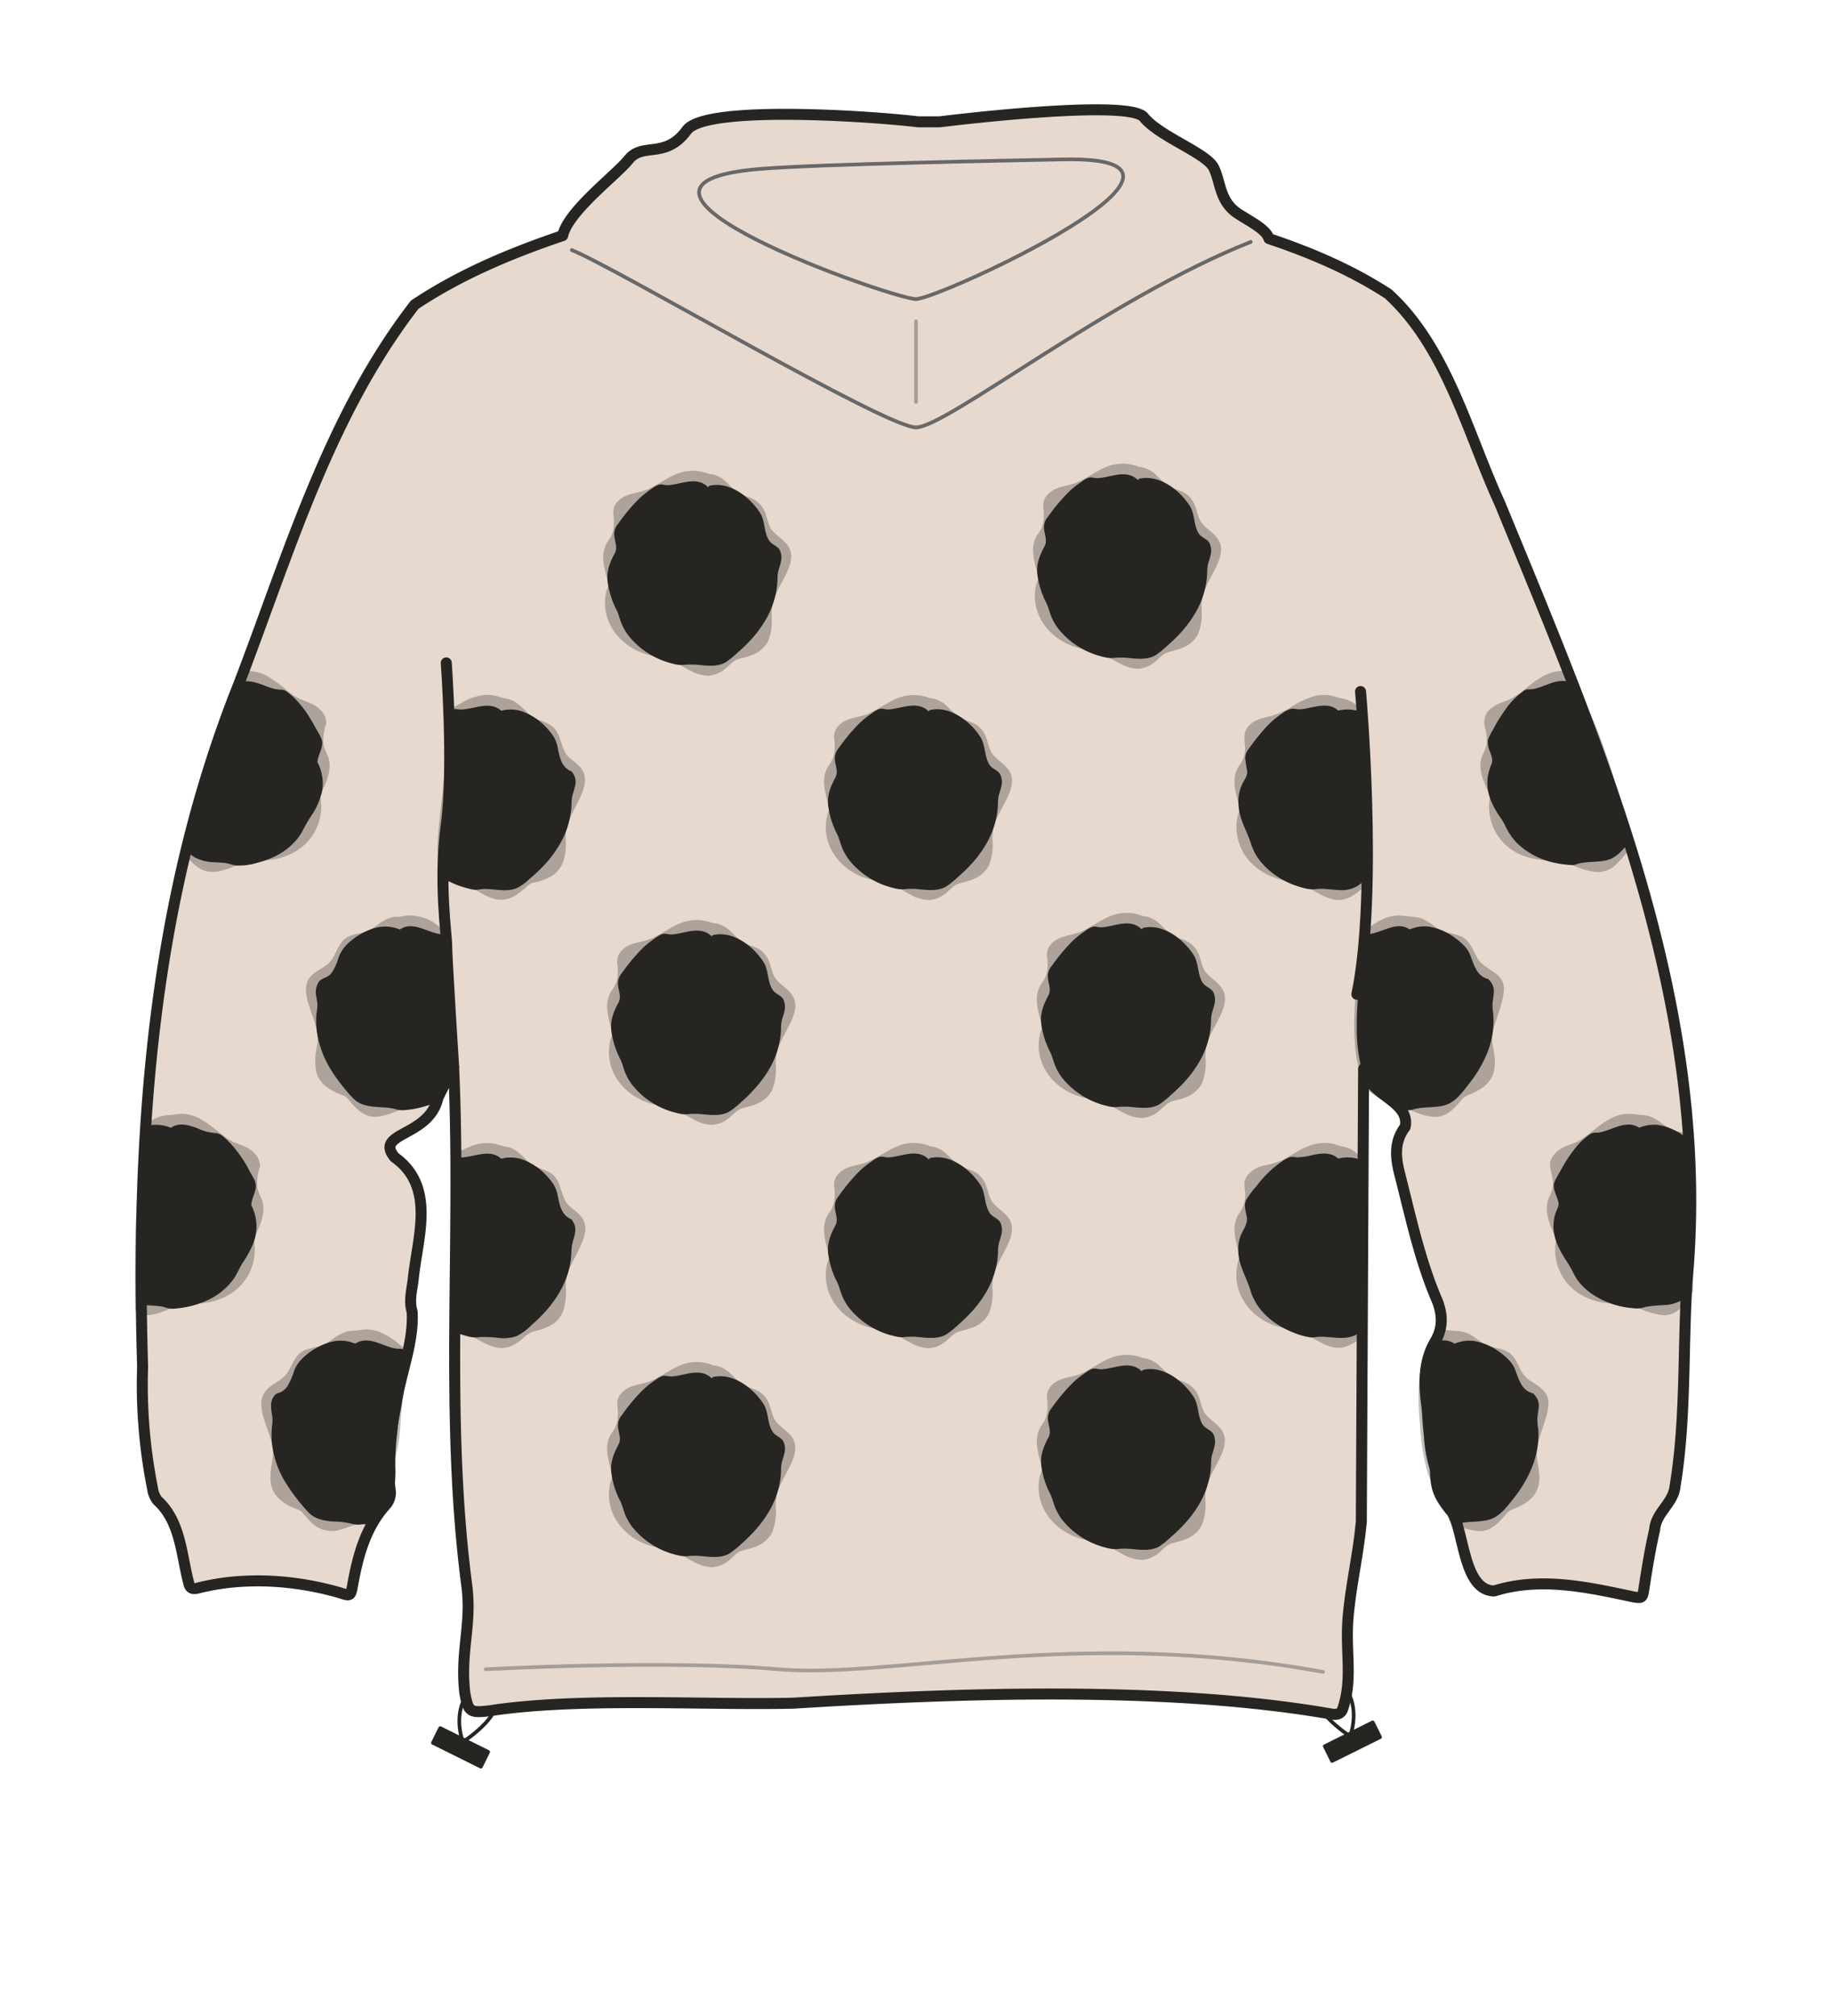 <svg xmlns="http://www.w3.org/2000/svg" width="500" height="550" viewBox="0 0 500 550"><path d="M368.48 473.69S355.09 465 361 460.5s10.53 4.3 7.48 13.19z" fill="none" stroke="#262521" stroke-linecap="round" stroke-linejoin="round"/><path fill="#262521" stroke="#262521" stroke-linecap="round" stroke-linejoin="round" d="M361.567 476.399l13.085-6.499 1.997 4.022-13.085 6.498z"/><path d="M126.33 475.24s13.38-8.69 7.46-13.18-10.51 4.29-7.46 13.18z" fill="none" stroke="#262521" stroke-linecap="round" stroke-linejoin="round"/><path fill="#262521" stroke="#262521" stroke-linecap="round" stroke-linejoin="round" d="M131.242 481.979l-13.086-6.499 1.998-4.021 13.085 6.498z"/><path d="M409.37 137.42c-8.82-19.22-14.51-42.62-30.45-57.21-10.2-6.63-21.22-11.29-32.58-15.11-.84-2.46-4.21-4.13-8.24-6.67-5.35-3.37-4.85-8.67-6.86-12.68S316.37 37.23 312.19 32s-55.67 1.23-55.67 1.23h-6c-10.95-1.37-57.91-4.79-63.07 2.3-5.85 8-12 3.17-15.88 8-3.31 4.17-16.5 14-18 20.75-14.11 4.78-27.82 10.48-40.39 18.85-23.51 30.35-34.46 68.24-48.07 103.67-23.59 59.08-28.1 123-26.19 186a144.54 144.54 0 002.72 33.31 6.62 6.62 0 001.36 3.27c6.31 5.76 6.46 14.67 8.49 22.43.3 1.47 1 1.81 2.41 1.47 12.51-3.2 26.22-2.34 38.6 1.18 3.13 1 3.17 1.13 3.74-2 1.44-8 3.48-15.78 9.19-22.06a5.1 5.1 0 001.13-3.3c-1.07-8.1 0-16 1.54-23.93 1.19-8.37 4.89-16.87 4.38-25.31-1-3.31.12-6.43.37-9.58 1.26-11.18 6-24.61-5.15-32.56-5.69-6.88 9.44-5.5 11.81-16.18 1.35-2.86 2.87-5.63 4.29-8.46 2.21 47.16-2.55 94.71 3.6 141.53 1.41 10.78-1.88 18.05-.53 29.31.94 5.1 1.39 5.42 6.62 4.83 24.35-3.77 58.37-1.52 83-2.09 45-2.8 102.06-4.82 146.65 2.92 1.35.23 2.76.33 3.35-1.44 2.84-8.58.53-15.56 1.5-25.63.87-9 2.74-16.47 3.55-25.44q.3-61.72.62-123.46l.41-.09c.5 7.25 12.44 8.7 10.93 15.93-2.92 3.85-2.68 8-1.61 12.34 3.05 11.88 5.55 24 10.45 35.29 1.35 3.61 1.5 7.13-.51 10.66-5.47 9-1.69 19.56-.79 29.26 1.72 8.67-.95 10.27 5.33 17.64 3.31 5.84 3.1 21.25 11.44 21.4 12.54-3.91 25.32-1.08 37.8 1.58 2.67.5 2.68.27 3.08-2.33.83-5.36 1.69-10.73 2.91-16 .35-4.68 5.07-7.12 5.56-11.78 3.05-18.5 2.09-37.3 3.28-55.95 6.93-74.75-23.26-144.66-51.07-212.14z" fill="#e8d9cf" stroke="#262521" stroke-linecap="round" stroke-linejoin="round" stroke-width="3"/><path d="M250 81.59c-6.3 0-95.52-31.25-42.4-35.52 16.43-1.32 67.14-2.26 82.68-2.58 51.08-1.04-33.98 38.1-40.28 38.1z" fill="none" stroke="#636363" stroke-linecap="round" stroke-linejoin="round" opacity=".95"/><path d="M156.08 68.23c13.06 5.38 85.58 48.37 93.92 48.37s52.6-35.28 91.36-50.6" fill="none" stroke="#636363" stroke-linecap="round" stroke-linejoin="round" opacity=".95"/><path d="M121.8 180.85s2.11 28.61 0 44.24.11 29.7.11 32.88 1.9 33.06 1.9 33.06M371.33 188.66s4.82 54.54-1 82.6" fill="none" stroke="#262521" stroke-linecap="round" stroke-linejoin="round" stroke-width="3"/><g opacity=".3" fill="#262521"><path d="M193.18 130.78c-7.32-3-10.93 2.59-17.21 4.68-2.59.64-6.3 1-7.1 4 1.59 12.16-5.83 5.62-1.1 19.91-4.12 9.61 3.91 18.35 13.65 18.42 3.91 1.1 7.08 4.33 11.11 5.07 3.33.41 5.48-2.58 7.92-4.25 8.55-1.79 9-4.37 8.72-12.62.57-4.87 4.38-8.82 5.32-13.63.67-3.73-4.6-5-5.65-8.24-.91-1.9-1-4.26-2.55-5.72-1.33-1.29-3.35-1.49-5-2.37-2.68-1.47-4.36-4.83-7.39-5.16"/><path d="M193.58 129.34a11.71 11.71 0 00-9 0c-2.78 1.15-5.17 3-7.93 4.2-2.57 1.09-5.59.95-7.75 2.95a5.33 5.33 0 00-1.17 1.58 4.44 4.44 0 00-.27 2.6 15.22 15.22 0 010 3.44 7.5 7.5 0 01-1.49 3.45 7.81 7.81 0 00-1.34 4.1 14.5 14.5 0 00.35 3.35c.14.71.31 1.41.5 2.11a7 7 0 01.59 2.33c-.12.74-.51 1.48-.66 2.23a16.05 16.05 0 00-.29 2.4 13.35 13.35 0 00.63 4.48c1.87 5.72 7.29 9.65 13.14 10.49.8.11 1.66.07 2.44.25a10.83 10.83 0 012.44 1.07c1.53.82 3 1.78 4.55 2.55a11 11 0 004.88 1.44 7.85 7.85 0 004.33-1.59c1.19-.86 2.39-2.42 3.79-2.87s2.58-.63 3.83-1.15a8.16 8.16 0 004.48-3.8 14.85 14.85 0 001-6.6 13.31 13.31 0 01.49-4.61 35.2 35.2 0 012.22-4.74c1.33-2.58 3.44-6.14 2.25-9.1-1-2.42-3.5-3.41-5-5.42-.88-1.2-1.12-2.81-1.61-4.18a7 7 0 00-2.94-3.89c-1.48-.88-3.24-1.1-4.67-2.06a40.6 40.6 0 01-3.32-3 7.72 7.72 0 00-3.88-2c-1.88-.28-2.7 2.62-.79 2.89 2.72.39 4.31 3.22 6.48 4.66a24.09 24.09 0 004 1.72c1.65.74 2.12 2.08 2.62 3.7a13.28 13.28 0 001.51 3.63 13.67 13.67 0 002.58 2.63 7.65 7.65 0 012.11 2.21c.56 1.14-.13 2.59-.56 3.67-1.19 3-3.09 5.7-4.06 8.81-.77 2.5-.35 5-.56 7.6a5.52 5.52 0 01-1.67 4c-1.71 1.45-3.93 1.48-5.93 2.22-2.55 1-4.08 4.5-7.15 4.23s-5.87-2.81-8.59-4.08a10.32 10.32 0 00-3.94-1.06 15 15 0 01-4.23-1 13.07 13.07 0 01-6.09-4.76 10.73 10.73 0 01-1.8-7.4 12.24 12.24 0 01.46-2 4.81 4.81 0 00.51-2.18 23.24 23.24 0 00-.74-2.42c-.22-.76-.41-1.53-.56-2.3a11.14 11.14 0 01-.24-2.64 5.58 5.58 0 01.3-1.42c.43-.93 1.12-1.71 1.58-2.62a12.1 12.1 0 001-6.06 5.59 5.59 0 01-.07-2.15 2.75 2.75 0 011.33-1.21 16.1 16.1 0 014-1.12c3-.68 5.61-2.65 8.29-4.09a9.63 9.63 0 018.67-.72c1.8.7 2.58-2.2.8-2.89z"/></g><path d="M192.79 133.57c-3-3.55-8.45.49-12.47-.61-4.87 2-8.82 7.31-11.8 11.53-.58 2 .76 4.2.32 6.26-4 5.63-2.29 10.54.69 16.64 1.5 7.51 9.31 12.32 16.42 13.45 4.37-1.05 9.6 1.78 13-1.79 7.4-5.82 12.81-13.12 12.48-22.51.55-2.28 2-5 .26-6.63-3.66-1.5-3.43-5.37-4.49-8.83-2.25-4.16-8.35-9-13.24-7.81" fill="#262521"/><path d="M193.32 133c-1.53-1.69-3.62-1.88-5.77-1.56-1.22.19-2.41.5-3.63.72a11.44 11.44 0 01-1.75.2c-.63 0-1.24-.2-1.85-.19-1 0-2.32 1.07-3.1 1.61a23.63 23.63 0 00-3.22 2.7 50.83 50.83 0 00-5.29 6.42 4.26 4.26 0 00-1.07 3.1c.1 1.63 1 3.36.16 4.9-1.3 2.46-2.26 4.73-2 7.59a23.92 23.92 0 002.52 8c.58 1.24.86 2.58 1.4 3.84a15.43 15.43 0 001.89 3.18 22.07 22.07 0 0012.22 7.6 8.06 8.06 0 003.2.25 20.15 20.15 0 014.18.1c2.36.21 4.92.42 7-.88a25.75 25.75 0 003.1-2.53c1.06-.92 2.08-1.88 3.05-2.89a32.22 32.22 0 004.76-6.32 24 24 0 002.69-7.27 23.24 23.24 0 00.39-3.54 9.17 9.17 0 01.26-2.39c.22-.72.46-1.43.61-2.16a4.75 4.75 0 00-.29-3.48c-.69-1.14-2.12-1.38-2.87-2.53-1.51-2.3-1-5.34-2.52-7.62-2.74-4.26-8.26-8.53-13.61-7.36-.94.21-.54 1.66.4 1.45 4.63-1 9.57 3 11.92 6.66 1.13 1.76 1.05 4.13 1.77 6.08a7.46 7.46 0 001.21 2.19c.68.82 2.22 1.33 2.58 2.28s-.16 2.51-.48 3.55a12.73 12.73 0 00-.49 3.52 21.47 21.47 0 01-1.54 7.12 40.11 40.11 0 01-11.55 13.85 6.37 6.37 0 01-3.54.93c-2.36 0-4.7-.52-7.06-.26a7.16 7.16 0 01-2.8-.2 23.23 23.23 0 01-3.25-1.05 21 21 0 01-5.85-3.55 15.11 15.11 0 01-4.07-5.4c-.43-1-.59-2.12-1.05-3.11a42.53 42.53 0 01-1.79-4.17 12.46 12.46 0 01-.63-7.36 13 13 0 011.66-3.56 4.55 4.55 0 00.28-3.31 11.73 11.73 0 01-.38-2.55 3.56 3.56 0 01.88-2c.86-1.19 1.75-2.37 2.69-3.5a25.26 25.26 0 016.07-5.6 5.1 5.1 0 011.66-.84 12 12 0 011.43.15 16.35 16.35 0 003.47-.46c2.32-.49 5.11-1.37 6.94.65.65.72 1.71-.34 1.06-1.06z" fill="#262521"/><g opacity=".3" fill="#262521"><path d="M310.51 128.84c-7.33-3-10.93 2.58-17.21 4.67-2.6.64-6.3 1-7.11 4 1.59 12.16-5.82 5.62-1.09 19.91-4.1 9.58 3.9 18.36 13.64 18.43 3.91 1.1 7.09 4.33 11.12 5.07 3.32.41 5.47-2.58 7.91-4.25 8.55-1.79 9-4.37 8.73-12.62.57-4.87 4.38-8.82 5.32-13.63.66-3.73-4.61-5-5.65-8.24-.92-1.9-1-4.26-2.55-5.72-1.33-1.29-3.36-1.49-5-2.37-2.68-1.47-4.36-4.83-7.4-5.16"/><path d="M310.91 127.39a11.74 11.74 0 00-9 0c-2.77 1.15-5.16 3-7.92 4.2-2.57 1.09-5.59 1-7.76 3a5.29 5.29 0 00-1.16 1.58 4.37 4.37 0 00-.28 2.6 15.22 15.22 0 010 3.44 7.51 7.51 0 01-1.5 3.45 7.81 7.81 0 00-1.34 4.1 15.07 15.07 0 00.35 3.35c.14.71.32 1.41.51 2.11a7.24 7.24 0 01.58 2.33c-.11.74-.5 1.48-.65 2.23a14.84 14.84 0 00-.29 2.4 13.1 13.1 0 00.63 4.48c1.86 5.72 7.29 9.65 13.13 10.49.8.11 1.67.07 2.45.25a11 11 0 012.44 1.07c1.53.82 3 1.78 4.55 2.55a11 11 0 004.88 1.44 7.82 7.82 0 004.32-1.59c1.2-.86 2.4-2.42 3.79-2.87s2.59-.63 3.84-1.15a8.19 8.19 0 004.48-3.8 14.7 14.7 0 001-6.6 13.08 13.08 0 01.5-4.61 34 34 0 012.22-4.74c1.33-2.58 3.44-6.14 2.24-9.1-1-2.42-3.49-3.41-5-5.42-.87-1.2-1.11-2.81-1.61-4.18a7 7 0 00-2.94-3.89c-1.47-.88-3.24-1.1-4.66-2.06a39 39 0 01-3.32-3 7.76 7.76 0 00-3.88-2c-1.89-.28-2.7 2.62-.8 2.89 2.72.39 4.32 3.22 6.48 4.66a24.56 24.56 0 004 1.72c1.64.74 2.11 2.08 2.61 3.7a10 10 0 004.09 6.26 7.69 7.69 0 012.12 2.21c.55 1.14-.13 2.59-.56 3.67-1.19 3-3.1 5.7-4.06 8.81-.78 2.5-.36 5-.56 7.6a5.52 5.52 0 01-1.67 4c-1.72 1.45-3.94 1.48-5.94 2.22-2.54.95-4.07 4.5-7.15 4.23s-5.86-2.81-8.59-4.08a10.27 10.27 0 00-3.94-1.06 15 15 0 01-4.23-1 13.12 13.12 0 01-6.09-4.76 10.72 10.72 0 01-1.79-7.4 12.21 12.21 0 01.45-2 4.81 4.81 0 00.51-2.18 21.05 21.05 0 00-.74-2.42c-.21-.76-.4-1.53-.55-2.3a10.64 10.64 0 01-.24-2.64 5.58 5.58 0 01.3-1.42c.43-.93 1.11-1.71 1.57-2.62a12 12 0 001-6.06 5.59 5.59 0 01-.06-2.15 2.71 2.71 0 011.33-1.21 16.1 16.1 0 014-1.12c3-.68 5.61-2.65 8.28-4.09a9.65 9.65 0 018.68-.72c1.8.7 2.58-2.2.8-2.89z"/></g><path d="M310.12 131.62c-3-3.55-8.45.49-12.47-.61-4.87 2-8.82 7.31-11.81 11.53-.57 2 .77 4.2.32 6.26-4 5.63-2.28 10.54.7 16.64 1.49 7.51 9.31 12.32 16.41 13.45 4.37-1 9.6 1.78 13-1.79 7.39-5.82 12.8-13.12 12.47-22.51.55-2.28 2-5 .26-6.63-3.65-1.5-3.42-5.37-4.49-8.83-2.24-4.16-8.35-9-13.23-7.81" fill="#262521"/><path d="M310.65 131.09c-1.54-1.69-3.62-1.88-5.77-1.56-1.22.19-2.42.5-3.63.72a11.57 11.57 0 01-1.76.2c-.62 0-1.24-.2-1.84-.19-1 0-2.32 1.07-3.1 1.61a22.47 22.47 0 00-3.22 2.7A51.79 51.79 0 00286 141a4.3 4.3 0 00-1.07 3.1c.11 1.63 1 3.36.17 4.9-1.31 2.47-2.26 4.73-2 7.59a23.7 23.7 0 002.52 8c.58 1.24.85 2.58 1.4 3.84a15 15 0 001.88 3.18 22.14 22.14 0 0012.22 7.6 8.09 8.09 0 003.2.25 20.14 20.14 0 014.18.1c2.36.21 4.93.42 7-.88a25.65 25.65 0 003.09-2.53c1.06-.92 2.09-1.88 3.05-2.89a31.84 31.84 0 004.76-6.32 23.7 23.7 0 002.69-7.27 22 22 0 00.39-3.54 9.18 9.18 0 01.27-2.39c.21-.72.45-1.43.61-2.16a4.71 4.71 0 00-.3-3.48c-.68-1.14-2.11-1.38-2.87-2.53-1.5-2.3-1-5.34-2.51-7.62-2.74-4.26-8.27-8.53-13.61-7.36-.95.21-.55 1.66.4 1.45 4.63-1 9.57 3 11.91 6.66 1.13 1.76 1.05 4.13 1.78 6.08a7.46 7.46 0 001.21 2.19c.68.82 2.21 1.33 2.58 2.28s-.17 2.51-.48 3.55a12.73 12.73 0 00-.49 3.52 21.49 21.49 0 01-1.55 7.12 30.68 30.68 0 01-8.61 11.39 29.8 29.8 0 01-2.93 2.46 6.37 6.37 0 01-3.54.93c-2.36 0-4.71-.52-7.07-.26a7.17 7.17 0 01-2.8-.2 23.1 23.1 0 01-3.24-1 21.16 21.16 0 01-5.86-3.55 15.19 15.19 0 01-4.06-5.4c-.44-1-.59-2.12-1.06-3.11a45.1 45.1 0 01-1.79-4.17 12.54 12.54 0 01-.63-7.36 13 13 0 011.67-3.56 4.6 4.6 0 00.28-3.31 11.73 11.73 0 01-.38-2.55 3.49 3.49 0 01.88-1.95c.86-1.19 1.74-2.37 2.68-3.5a25.45 25.45 0 016.07-5.6 5.2 5.2 0 011.66-.84 11.76 11.76 0 011.43.15 16.18 16.18 0 003.47-.46c2.33-.49 5.11-1.37 6.95.65.65.72 1.71-.34 1.06-1.06z" fill="#262521"/><g opacity=".3" fill="#262521"><path d="M194.2 253.32c-7.32-3-10.93 2.58-17.21 4.67-2.59.64-6.3 1-7.1 4 1.59 12.16-5.83 5.61-1.1 19.9-4.12 9.61 3.91 18.35 13.65 18.42 3.91 1.1 7.08 4.33 11.11 5.07 3.33.41 5.48-2.58 7.92-4.25 8.55-1.79 9-4.36 8.72-12.61.57-4.87 4.39-8.83 5.32-13.64.67-3.72-4.6-5-5.65-8.24-.91-1.9-1-4.26-2.55-5.72-1.33-1.28-3.35-1.48-5-2.37-2.68-1.46-4.36-4.83-7.39-5.15"/><path d="M194.6 251.87a11.71 11.71 0 00-8.95 0c-2.78 1.15-5.17 3-7.93 4.2-2.57 1.1-5.59.95-7.75 2.95a5.33 5.33 0 00-1.17 1.58 4.44 4.44 0 00-.27 2.6 15.31 15.31 0 010 3.45 7.54 7.54 0 01-1.49 3.45 7.75 7.75 0 00-1.34 4.09 14.5 14.5 0 00.35 3.35c.14.71.31 1.42.5 2.12a6.9 6.9 0 01.59 2.32c-.12.74-.51 1.48-.66 2.23a15 15 0 00-.28 2.4 13.09 13.09 0 00.62 4.48c1.87 5.72 7.29 9.65 13.14 10.49.8.11 1.66.07 2.44.26a10.4 10.4 0 012.44 1.07c1.54.81 3 1.77 4.55 2.54a10.87 10.87 0 004.88 1.44 7.85 7.85 0 004.33-1.59c1.19-.86 2.39-2.42 3.79-2.87s2.58-.63 3.83-1.15a8.16 8.16 0 004.48-3.8 14.82 14.82 0 001.05-6.6 13.23 13.23 0 01.49-4.6 34.76 34.76 0 012.22-4.75c1.34-2.57 3.44-6.14 2.25-9.1-1-2.42-3.5-3.41-5-5.42-.88-1.2-1.12-2.8-1.61-4.17a7 7 0 00-2.94-3.9c-1.48-.88-3.24-1.09-4.67-2.06a40.6 40.6 0 01-3.32-3 7.8 7.8 0 00-3.88-2c-1.88-.27-2.7 2.62-.79 2.89 2.72.4 4.31 3.22 6.48 4.66a25 25 0 004 1.73c1.65.73 2.12 2.07 2.62 3.69a13.28 13.28 0 001.51 3.63 13.67 13.67 0 002.58 2.63 7.65 7.65 0 012.11 2.21c.56 1.14-.13 2.59-.56 3.67-1.19 3-3.09 5.7-4.06 8.81-.77 2.51-.35 5-.56 7.6a5.56 5.56 0 01-1.67 4c-1.71 1.44-3.93 1.47-5.93 2.21-2.55.95-4.08 4.5-7.15 4.23s-5.87-2.8-8.59-4.08a10.32 10.32 0 00-3.94-1.06 14.62 14.62 0 01-4.23-1 13.12 13.12 0 01-6.09-4.76 10.71 10.71 0 01-1.8-7.39 12.11 12.11 0 01.46-2 4.78 4.78 0 00.51-2.18 23.24 23.24 0 00-.74-2.42c-.22-.76-.41-1.52-.56-2.3a11.14 11.14 0 01-.24-2.64 5.58 5.58 0 01.3-1.42c.43-.93 1.12-1.71 1.58-2.62a12.06 12.06 0 001-6.05 5.65 5.65 0 01-.07-2.16 2.68 2.68 0 011.33-1.2 16.12 16.12 0 014-1.13c3-.68 5.61-2.64 8.29-4.09a9.66 9.66 0 018.67-.72c1.8.7 2.58-2.19.8-2.89z"/></g><path d="M193.81 256.11c-3-3.56-8.45.48-12.47-.61-4.87 2-8.82 7.3-11.8 11.53-.58 2 .76 4.19.32 6.25-4 5.64-2.29 10.54.69 16.65 1.5 7.51 9.31 12.31 16.42 13.44 4.37-1 9.6 1.78 13-1.78 7.4-5.82 12.81-13.13 12.48-22.52.55-2.27 2-5 .26-6.62-3.66-1.51-3.43-5.38-4.49-8.84-2.25-4.16-8.35-9-13.24-7.81" fill="#262521"/><path d="M194.34 255.58c-1.53-1.69-3.62-1.89-5.77-1.57-1.22.19-2.41.51-3.63.72a11.45 11.45 0 01-1.75.21c-.63 0-1.24-.21-1.85-.19-1 0-2.32 1.06-3.1 1.6a25.17 25.17 0 00-3.22 2.7 51.55 51.55 0 00-5.29 6.42 4.26 4.26 0 00-1.07 3.1c.1 1.64 1 3.36.16 4.91-1.3 2.46-2.26 4.72-2 7.58a23.92 23.92 0 002.52 8c.59 1.25.86 2.58 1.4 3.84a15.43 15.43 0 001.89 3.18 22 22 0 0012.22 7.6 8.08 8.08 0 003.2.25 19.49 19.49 0 014.18.11c2.36.2 4.92.41 7-.89a25.75 25.75 0 003.1-2.53c1.06-.91 2.08-1.88 3-2.89a32.22 32.22 0 004.76-6.32 23.9 23.9 0 002.69-7.26 23.52 23.52 0 00.39-3.54 9.2 9.2 0 01.26-2.4c.22-.72.46-1.43.62-2.16a4.81 4.81 0 00-.3-3.48c-.69-1.13-2.12-1.38-2.87-2.53-1.51-2.3-1.05-5.33-2.52-7.62-2.74-4.26-8.26-8.52-13.61-7.35-.94.2-.54 1.65.4 1.44 4.63-1 9.57 3 11.92 6.67 1.13 1.75 1 4.12 1.77 6.07a7.34 7.34 0 001.21 2.19c.68.82 2.22 1.34 2.58 2.28s-.16 2.51-.48 3.55a12.75 12.75 0 00-.49 3.53 21.42 21.42 0 01-1.54 7.11 30.93 30.93 0 01-8.61 11.4 32.62 32.62 0 01-2.94 2.45 6.38 6.38 0 01-3.54.94c-2.36 0-4.7-.52-7.06-.27a7.35 7.35 0 01-2.8-.19 24.67 24.67 0 01-3.25-1.06 21.17 21.17 0 01-5.85-3.54 15.23 15.23 0 01-4.07-5.41c-.43-1-.59-2.11-1.05-3.11a42.53 42.53 0 01-1.79-4.17 12.46 12.46 0 01-.63-7.36 13.13 13.13 0 011.66-3.56 4.55 4.55 0 00.28-3.31 11.64 11.64 0 01-.38-2.55 3.56 3.56 0 01.88-1.95c.86-1.19 1.75-2.37 2.69-3.5a25.22 25.22 0 016.07-5.59 4.94 4.94 0 011.66-.85c.44 0 1 .15 1.43.15a16.35 16.35 0 003.47-.46c2.32-.48 5.11-1.37 6.94.66.65.71 1.71-.35 1.06-1.06z" fill="#262521"/><g opacity=".3" fill="#262521"><path d="M311.53 251.37c-7.33-3-10.93 2.58-17.21 4.67-2.59.64-6.3 1-7.11 4 1.59 12.16-5.82 5.61-1.09 19.9-4.12 9.61 3.91 18.35 13.64 18.42 3.91 1.1 7.09 4.34 11.12 5.07 3.32.41 5.47-2.58 7.91-4.25 8.55-1.79 9-4.36 8.73-12.61.57-4.87 4.38-8.83 5.32-13.64.66-3.72-4.61-5-5.65-8.24-.92-1.9-1-4.26-2.55-5.72-1.33-1.28-3.36-1.48-5-2.37-2.68-1.46-4.36-4.83-7.4-5.15"/><path d="M311.93 249.92a11.74 11.74 0 00-9 .05c-2.77 1.15-5.16 3-7.92 4.2-2.57 1.1-5.59 1-7.76 3a5.29 5.29 0 00-1.16 1.58 4.37 4.37 0 00-.28 2.6 15.31 15.31 0 010 3.45 7.56 7.56 0 01-1.5 3.45 7.78 7.78 0 00-1.34 4.09 15.07 15.07 0 00.35 3.35c.14.71.32 1.42.51 2.12a7.18 7.18 0 01.58 2.32c-.11.74-.5 1.48-.65 2.23a15 15 0 00-.29 2.4 13.1 13.1 0 00.63 4.48c1.86 5.72 7.29 9.65 13.13 10.49.8.11 1.67.07 2.45.26a10.58 10.58 0 012.44 1.07c1.53.81 3 1.77 4.55 2.54a10.84 10.84 0 004.93 1.4 7.82 7.82 0 004.32-1.59c1.2-.86 2.4-2.42 3.79-2.87s2.59-.63 3.84-1.15a8.19 8.19 0 004.48-3.8 14.68 14.68 0 001-6.6 13 13 0 01.5-4.6 34.76 34.76 0 012.22-4.75c1.33-2.57 3.44-6.14 2.24-9.1-1-2.42-3.49-3.41-5-5.42-.87-1.2-1.11-2.8-1.61-4.17a7 7 0 00-2.94-3.9c-1.47-.88-3.24-1.09-4.66-2.06a39 39 0 01-3.32-3 7.8 7.8 0 00-3.88-2c-1.89-.27-2.7 2.62-.8 2.89 2.72.4 4.32 3.22 6.48 4.66a25.5 25.5 0 004 1.73c1.64.73 2.11 2.07 2.61 3.69a13.47 13.47 0 001.51 3.63 13.67 13.67 0 002.58 2.63 7.69 7.69 0 012.12 2.21c.55 1.14-.13 2.59-.56 3.67-1.19 3-3.1 5.7-4.06 8.81-.78 2.51-.36 5-.56 7.6a5.56 5.56 0 01-1.67 4c-1.72 1.44-3.93 1.47-5.94 2.21-2.54.95-4.07 4.5-7.15 4.24s-5.86-2.81-8.59-4.09a10.27 10.27 0 00-3.94-1.06 14.7 14.7 0 01-4.23-1 13.12 13.12 0 01-6.09-4.76 10.71 10.71 0 01-1.79-7.39 12.09 12.09 0 01.45-2 4.78 4.78 0 00.51-2.18 21.05 21.05 0 00-.74-2.42c-.21-.76-.4-1.52-.55-2.3a10.64 10.64 0 01-.24-2.64 5.58 5.58 0 01.3-1.42c.43-.93 1.11-1.71 1.57-2.62a12 12 0 001-6.05 5.64 5.64 0 01-.06-2.16 2.64 2.64 0 011.33-1.2 16.12 16.12 0 014-1.13c3-.68 5.61-2.64 8.29-4.09a9.66 9.66 0 018.67-.72c1.8.71 2.58-2.19.8-2.89z"/></g><path d="M311.14 254.16c-3-3.56-8.45.48-12.47-.61-4.87 2-8.82 7.31-11.81 11.53-.57 2 .77 4.19.32 6.25-4 5.64-2.28 10.54.7 16.65 1.49 7.51 9.31 12.31 16.41 13.44 4.37-1 9.6 1.78 13-1.78 7.39-5.82 12.8-13.13 12.47-22.52.55-2.27 2-5 .26-6.62-3.65-1.51-3.42-5.38-4.49-8.84-2.24-4.16-8.35-9-13.23-7.81" fill="#262521"/><path d="M311.67 253.63c-1.54-1.69-3.62-1.89-5.77-1.57-1.22.19-2.42.51-3.63.72a11.58 11.58 0 01-1.76.21c-.62 0-1.24-.21-1.84-.19-1 0-2.32 1.06-3.1 1.6a23.86 23.86 0 00-3.22 2.7 52.53 52.53 0 00-5.3 6.42 4.3 4.3 0 00-1.07 3.1c.11 1.64 1 3.36.17 4.91-1.3 2.46-2.26 4.72-2 7.58a23.7 23.7 0 002.52 8c.58 1.25.85 2.58 1.4 3.84a15 15 0 001.88 3.18 22.09 22.09 0 0012.22 7.6 8.09 8.09 0 003.2.25 19.47 19.47 0 014.18.11c2.36.2 4.93.41 7-.89a25.65 25.65 0 003.09-2.53 41.65 41.65 0 003.05-2.89 31.84 31.84 0 004.76-6.32 23.64 23.64 0 002.69-7.26 22.29 22.29 0 00.39-3.54 9.21 9.21 0 01.27-2.4c.21-.72.45-1.43.61-2.16a4.71 4.71 0 00-.3-3.48c-.68-1.13-2.11-1.38-2.87-2.53-1.5-2.3-1-5.33-2.51-7.62-2.74-4.26-8.27-8.52-13.61-7.35-.95.2-.55 1.65.4 1.44 4.63-1 9.57 3 11.91 6.67 1.13 1.75 1.05 4.13 1.78 6.07a7.34 7.34 0 001.21 2.19c.68.82 2.21 1.34 2.58 2.28s-.17 2.51-.48 3.55a12.75 12.75 0 00-.49 3.53 21.43 21.43 0 01-1.55 7.11 30.71 30.71 0 01-8.61 11.4 31.16 31.16 0 01-2.93 2.45 6.38 6.38 0 01-3.54.94c-2.36 0-4.71-.52-7.07-.27a7.36 7.36 0 01-2.8-.19 24.53 24.53 0 01-3.24-1.06 21.37 21.37 0 01-5.86-3.54 15.32 15.32 0 01-4.06-5.41c-.44-1-.59-2.11-1.06-3.11a45.1 45.1 0 01-1.79-4.17 12.54 12.54 0 01-.63-7.36 13.16 13.16 0 011.67-3.56 4.59 4.59 0 00.28-3.31 11.64 11.64 0 01-.38-2.55 3.49 3.49 0 01.88-2c.86-1.19 1.74-2.37 2.68-3.5a25.41 25.41 0 016.07-5.59 5 5 0 011.66-.85c.45 0 1 .15 1.43.15a16.18 16.18 0 003.47-.46c2.33-.48 5.11-1.37 6.95.66.65.71 1.71-.35 1.06-1.06z" fill="#262521"/><g opacity=".3" fill="#262521"><path d="M253.39 191.93c-7.32-3-10.93 2.58-17.2 4.68-2.6.63-6.3.95-7.11 4 1.59 12.16-5.83 5.61-1.1 19.9-4.11 9.61 3.91 18.35 13.65 18.42 3.91 1.1 7.09 4.34 11.12 5.08 3.32.4 5.47-2.59 7.91-4.26 8.55-1.79 9-4.36 8.72-12.61.57-4.87 4.39-8.83 5.32-13.64.67-3.72-4.6-5-5.65-8.24-.91-1.89-1-4.25-2.54-5.72-1.34-1.28-3.36-1.48-5-2.37-2.68-1.46-4.37-4.83-7.4-5.15"/><path d="M253.79 190.48a11.71 11.71 0 00-8.95.05c-2.77 1.15-5.17 3-7.93 4.21-2.56 1.09-5.59.94-7.75 2.94a5.24 5.24 0 00-1.17 1.59 4.41 4.41 0 00-.27 2.59 15.31 15.31 0 010 3.45 7.54 7.54 0 01-1.49 3.45 7.78 7.78 0 00-1.34 4.09 15.07 15.07 0 00.35 3.35c.14.71.31 1.42.51 2.12a7.18 7.18 0 01.58 2.32c-.12.74-.5 1.48-.65 2.23a15 15 0 00-.29 2.4 12.83 12.83 0 00.63 4.48c1.86 5.73 7.28 9.65 13.13 10.49.8.12 1.66.07 2.44.26a10.4 10.4 0 012.44 1.07c1.54.82 3 1.77 4.55 2.54a10.91 10.91 0 004.89 1.44 7.82 7.82 0 004.32-1.59c1.19-.85 2.39-2.42 3.79-2.86s2.58-.64 3.84-1.16a8.23 8.23 0 004.48-3.8 14.8 14.8 0 001-6.59 13 13 0 01.5-4.61 34 34 0 012.21-4.74c1.34-2.58 3.44-6.15 2.25-9.11-1-2.42-3.49-3.41-5-5.42-.88-1.2-1.12-2.8-1.61-4.17a7 7 0 00-2.94-3.9c-1.47-.87-3.24-1.09-4.67-2.06a42.26 42.26 0 01-3.31-3 7.78 7.78 0 00-3.88-2c-1.89-.27-2.71 2.62-.8 2.89 2.72.4 4.31 3.22 6.48 4.67a26.42 26.42 0 004 1.72c1.64.73 2.11 2.07 2.61 3.69a13.53 13.53 0 001.51 3.64 13.91 13.91 0 002.58 2.62 7.83 7.83 0 012.12 2.21c.55 1.14-.13 2.59-.56 3.67-1.2 3-3.1 5.7-4.07 8.81-.77 2.51-.35 5-.55 7.61a5.56 5.56 0 01-1.68 4c-1.71 1.44-3.93 1.47-5.93 2.22-2.54.94-4.07 4.5-7.15 4.23s-5.86-2.81-8.59-4.09a10.45 10.45 0 00-3.94-1.06 14.38 14.38 0 01-4.23-1 13.12 13.12 0 01-6.09-4.76 10.71 10.71 0 01-1.8-7.39 12.35 12.35 0 01.46-2 4.78 4.78 0 00.51-2.18 21.68 21.68 0 00-.74-2.42c-.21-.76-.41-1.52-.56-2.29a11.28 11.28 0 01-.24-2.65 6 6 0 01.3-1.42c.44-.93 1.12-1.7 1.58-2.62a11.94 11.94 0 001-6.05 5.65 5.65 0 01-.07-2.16 2.68 2.68 0 011.33-1.2 16.24 16.24 0 014-1.13c3-.68 5.61-2.64 8.29-4.09a9.65 9.65 0 018.68-.71c1.8.7 2.58-2.2.79-2.9z"/></g><path d="M253 194.72c-3-3.56-8.45.48-12.48-.61-4.87 2-8.81 7.31-11.8 11.53-.58 2 .76 4.19.32 6.25-4 5.64-2.29 10.54.69 16.65 1.5 7.51 9.31 12.31 16.42 13.44 4.37-1 9.6 1.79 13-1.78 7.4-5.82 12.81-13.13 12.48-22.52.55-2.27 2-5 .26-6.62-3.66-1.5-3.43-5.38-4.49-8.84-2.24-4.16-8.35-9-13.24-7.81" fill="#262521"/><path d="M253.54 194.19c-1.54-1.69-3.62-1.89-5.78-1.56-1.22.18-2.41.5-3.63.71a11.45 11.45 0 01-1.75.21c-.63 0-1.24-.21-1.85-.19-1 0-2.32 1.06-3.09 1.6a23.9 23.9 0 00-3.23 2.71 50.74 50.74 0 00-5.29 6.41 4.27 4.27 0 00-1.07 3.1c.1 1.64 1 3.36.16 4.91-1.3 2.46-2.26 4.72-2 7.58a23.9 23.9 0 002.51 8c.59 1.25.86 2.58 1.41 3.85a15.47 15.47 0 001.88 3.18 22.09 22.09 0 0012.19 7.6 8.09 8.09 0 003.2.25 19.49 19.49 0 014.18.11c2.36.21 4.93.42 7-.89a25 25 0 003.1-2.53c1.06-.91 2.08-1.88 3.05-2.89a32.22 32.22 0 004.76-6.32 23.9 23.9 0 002.69-7.26 23.52 23.52 0 00.39-3.54 9.2 9.2 0 01.26-2.4c.22-.72.46-1.43.62-2.16a4.76 4.76 0 00-.3-3.48c-.69-1.13-2.12-1.38-2.87-2.53-1.5-2.3-1.05-5.33-2.52-7.62-2.73-4.26-8.26-8.52-13.61-7.35-.94.2-.54 1.65.4 1.44 4.64-1 9.57 3 11.92 6.67 1.13 1.76 1.05 4.13 1.77 6.07a7.56 7.56 0 001.21 2.19c.69.82 2.22 1.34 2.59 2.28s-.17 2.52-.49 3.55a13.19 13.19 0 00-.49 3.53 21.53 21.53 0 01-1.54 7.12 30.87 30.87 0 01-8.61 11.39 31.28 31.28 0 01-2.94 2.45 6.34 6.34 0 01-3.54.94c-2.36 0-4.7-.52-7.06-.27a7.35 7.35 0 01-2.8-.19 24.53 24.53 0 01-3.24-1.06 21.08 21.08 0 01-5.86-3.54 15.11 15.11 0 01-4.07-5.4c-.43-1-.58-2.12-1.05-3.12a42.53 42.53 0 01-1.79-4.17 12.54 12.54 0 01-.63-7.36 13.44 13.44 0 011.66-3.56 4.54 4.54 0 00.28-3.31 11.64 11.64 0 01-.38-2.55 3.57 3.57 0 01.89-1.95c.86-1.19 1.74-2.37 2.68-3.5a25.22 25.22 0 016.07-5.59 5 5 0 011.66-.85c.45 0 1 .15 1.43.15a16.27 16.27 0 003.47-.46c2.32-.48 5.11-1.36 6.95.66.65.71 1.7-.35 1.06-1.06z" fill="#262521"/><g opacity=".3" fill="#262521"><path d="M194.2 373.9c-7.32-3-10.93 2.58-17.21 4.68-2.59.63-6.3 1-7.1 4 1.59 12.16-5.83 5.61-1.1 19.9-4.12 9.61 3.91 18.36 13.65 18.42 3.91 1.1 7.08 4.34 11.11 5.08 3.33.4 5.48-2.58 7.92-4.26 8.55-1.79 9-4.36 8.72-12.61.57-4.87 4.38-8.83 5.32-13.64.67-3.72-4.6-5-5.65-8.23-.91-1.9-1-4.26-2.55-5.73-1.33-1.28-3.35-1.48-5-2.37-2.68-1.46-4.36-4.83-7.39-5.15"/><path d="M194.6 372.45a11.71 11.71 0 00-8.95.05c-2.78 1.15-5.17 3-7.93 4.21-2.57 1.09-5.59.94-7.75 3a5.08 5.08 0 00-1.17 1.58 4.42 4.42 0 00-.27 2.59 15.31 15.31 0 010 3.45 7.5 7.5 0 01-1.49 3.45 7.78 7.78 0 00-1.34 4.1 14.47 14.47 0 00.35 3.34c.14.72.31 1.42.5 2.12a7 7 0 01.59 2.32c-.12.74-.51 1.48-.66 2.23a16.21 16.21 0 00-.29 2.4 13.37 13.37 0 00.63 4.49c1.87 5.72 7.29 9.64 13.14 10.48.8.12 1.66.08 2.44.26a10.83 10.83 0 012.44 1.07c1.53.82 3 1.77 4.55 2.54a10.87 10.87 0 004.88 1.44 7.78 7.78 0 004.33-1.59c1.19-.85 2.39-2.42 3.79-2.86s2.58-.64 3.83-1.16a8.12 8.12 0 004.48-3.8 14.8 14.8 0 001.05-6.59 13.29 13.29 0 01.49-4.61 34.09 34.09 0 012.22-4.74c1.33-2.58 3.44-6.15 2.25-9.11-1-2.42-3.5-3.41-5-5.42-.88-1.19-1.12-2.8-1.61-4.17a7.11 7.11 0 00-2.94-3.9c-1.48-.87-3.24-1.09-4.67-2.05-1.23-.84-2.19-2-3.32-3a7.74 7.74 0 00-3.88-2c-1.88-.27-2.7 2.62-.79 2.9 2.72.39 4.31 3.21 6.48 4.66a25.89 25.89 0 004 1.72c1.65.73 2.12 2.07 2.62 3.69a13.22 13.22 0 001.51 3.64 13.91 13.91 0 002.58 2.62 7.69 7.69 0 012.11 2.22c.56 1.13-.13 2.58-.56 3.67-1.19 3-3.1 5.69-4.06 8.8-.77 2.51-.35 5-.56 7.61a5.53 5.53 0 01-1.67 4c-1.72 1.44-3.93 1.47-5.93 2.22-2.55.94-4.08 4.5-7.15 4.23s-5.87-2.81-8.59-4.09a10.5 10.5 0 00-3.94-1.06 14.23 14.23 0 01-4.23-1 13.07 13.07 0 01-6.09-4.76 10.71 10.71 0 01-1.8-7.39 12.35 12.35 0 01.46-2 4.78 4.78 0 00.51-2.18 24 24 0 00-.74-2.42c-.22-.76-.41-1.52-.56-2.29a11.28 11.28 0 01-.24-2.65 5.58 5.58 0 01.3-1.42c.43-.92 1.12-1.7 1.58-2.62a11.93 11.93 0 001-6.05 5.84 5.84 0 01-.06-2.16 2.68 2.68 0 011.33-1.2 16.12 16.12 0 014-1.13c3-.68 5.61-2.64 8.29-4.09a9.63 9.63 0 018.67-.71c1.8.7 2.58-2.2.8-2.9z"/></g><path d="M193.81 376.69c-3-3.56-8.45.48-12.47-.61-4.87 2-8.82 7.31-11.8 11.53-.58 2 .76 4.19.32 6.25-4 5.64-2.29 10.54.69 16.65 1.5 7.51 9.31 12.31 16.42 13.44 4.37-1 9.6 1.79 13-1.78 7.4-5.82 12.81-13.13 12.48-22.52.55-2.27 2-5 .26-6.62-3.66-1.5-3.43-5.37-4.49-8.84-2.25-4.16-8.35-9-13.24-7.81" fill="#262521"/><path d="M194.34 376.16c-1.53-1.69-3.62-1.89-5.77-1.56-1.22.18-2.41.5-3.63.72a12.84 12.84 0 01-1.75.2c-.63 0-1.24-.21-1.85-.19-1 0-2.32 1.06-3.1 1.6a24.45 24.45 0 00-3.22 2.71 50.13 50.13 0 00-5.29 6.42 4.23 4.23 0 00-1.07 3.09c.1 1.64 1 3.36.16 4.91-1.3 2.46-2.26 4.72-2 7.58a23.63 23.63 0 002.52 8c.58 1.25.86 2.58 1.4 3.85a15.7 15.7 0 001.89 3.18 22.13 22.13 0 0012.22 7.6 8.25 8.25 0 003.2.24 20.16 20.16 0 014.18.11c2.36.21 4.92.42 7-.89a25.75 25.75 0 003.1-2.53 41.54 41.54 0 003-2.89 32.22 32.22 0 004.76-6.32 23.8 23.8 0 002.69-7.26 23.38 23.38 0 00.39-3.54 9.25 9.25 0 01.26-2.4c.22-.71.46-1.43.61-2.16a4.76 4.76 0 00-.29-3.48c-.69-1.13-2.12-1.38-2.87-2.53-1.51-2.29-1.05-5.33-2.52-7.62-2.74-4.26-8.26-8.52-13.61-7.35-.94.2-.54 1.65.4 1.44 4.63-1 9.57 3 11.92 6.67 1.13 1.76 1 4.13 1.77 6.07a7.34 7.34 0 001.26 2.17c.68.82 2.22 1.34 2.58 2.28s-.16 2.52-.48 3.56a12.68 12.68 0 00-.49 3.52 21.53 21.53 0 01-1.54 7.12 31 31 0 01-8.61 11.39 32.62 32.62 0 01-2.94 2.45 6.38 6.38 0 01-3.54.94c-2.36 0-4.7-.52-7.06-.27a7.35 7.35 0 01-2.8-.19 24.67 24.67 0 01-3.25-1.06 20.94 20.94 0 01-5.85-3.54 15.11 15.11 0 01-4.07-5.4c-.44-1-.59-2.12-1.05-3.11a43.77 43.77 0 01-1.79-4.18 12.46 12.46 0 01-.63-7.36 12.93 12.93 0 011.66-3.55 4.57 4.57 0 00.28-3.32 11.64 11.64 0 01-.38-2.55 3.59 3.59 0 01.88-1.95c.86-1.19 1.75-2.37 2.69-3.5a25.22 25.22 0 016.07-5.59 5.13 5.13 0 011.66-.85c.44 0 1 .15 1.43.15a15.73 15.73 0 003.47-.46c2.32-.48 5.1-1.36 6.94.66.65.72 1.71-.35 1.06-1.06z" fill="#262521"/><g opacity=".3" fill="#262521"><path d="M311.53 372c-7.33-3-10.93 2.58-17.21 4.68-2.6.63-6.3 1-7.11 4 1.59 12.16-5.82 5.61-1.09 19.9C282 410.15 290 418.9 299.76 419c3.91 1.1 7.09 4.34 11.12 5.08 3.32.4 5.47-2.58 7.91-4.26 8.55-1.79 9-4.36 8.72-12.61.58-4.87 4.39-8.83 5.33-13.64.66-3.72-4.61-5-5.65-8.23-.92-1.9-1-4.26-2.55-5.73-1.33-1.28-3.36-1.48-5-2.37-2.68-1.46-4.36-4.82-7.4-5.15"/><path d="M311.93 370.5a11.74 11.74 0 00-9 .05c-2.77 1.15-5.16 3-7.92 4.21-2.57 1.09-5.59.94-7.76 2.95a5.05 5.05 0 00-1.16 1.58 4.34 4.34 0 00-.28 2.59 15.31 15.31 0 010 3.45 7.51 7.51 0 01-1.5 3.45 7.78 7.78 0 00-1.34 4.1 15 15 0 00.35 3.34c.14.72.32 1.42.51 2.12a7.18 7.18 0 01.58 2.32c-.11.74-.5 1.48-.65 2.23a15 15 0 00-.29 2.4 13.12 13.12 0 00.63 4.49c1.86 5.72 7.29 9.64 13.13 10.48.8.12 1.67.08 2.45.26a11 11 0 012.44 1.07c1.53.82 3 1.77 4.55 2.54a10.84 10.84 0 004.88 1.44 7.75 7.75 0 004.32-1.59c1.2-.85 2.4-2.42 3.79-2.86s2.59-.64 3.84-1.16a8.15 8.15 0 004.48-3.8 14.66 14.66 0 001-6.59 13.06 13.06 0 01.5-4.61 33 33 0 012.22-4.74c1.33-2.58 3.44-6.15 2.24-9.11-1-2.42-3.49-3.41-5-5.42-.87-1.19-1.12-2.8-1.61-4.17a7.06 7.06 0 00-2.94-3.9c-1.47-.87-3.24-1.09-4.66-2.05a40.79 40.79 0 01-3.32-3 7.78 7.78 0 00-3.88-2c-1.89-.27-2.7 2.62-.8 2.9 2.72.39 4.32 3.21 6.48 4.66a26.42 26.42 0 004 1.72c1.64.73 2.11 2.07 2.61 3.69a13.53 13.53 0 001.51 3.64 13.91 13.91 0 002.58 2.62 7.73 7.73 0 012.12 2.22c.55 1.14-.13 2.58-.56 3.67-1.19 3-3.1 5.69-4.06 8.8-.78 2.51-.36 5-.56 7.61a5.53 5.53 0 01-1.67 4c-1.72 1.44-3.94 1.47-5.94 2.22-2.54.94-4.07 4.5-7.15 4.23s-5.86-2.81-8.59-4.09a10.45 10.45 0 00-3.94-1.06 14.38 14.38 0 01-4.23-1 13.12 13.12 0 01-6.09-4.76 10.71 10.71 0 01-1.79-7.39 12.32 12.32 0 01.45-2 4.78 4.78 0 00.51-2.18 21.68 21.68 0 00-.74-2.42c-.21-.76-.4-1.52-.55-2.29a11.28 11.28 0 01-.25-2.65 6 6 0 01.31-1.42c.43-.92 1.11-1.7 1.57-2.62a11.94 11.94 0 001-6.05 5.63 5.63 0 01-.06-2.16 2.64 2.64 0 011.33-1.2 16.12 16.12 0 014-1.13c3-.68 5.61-2.64 8.28-4.09a9.65 9.65 0 018.68-.71c1.8.7 2.58-2.2.8-2.9z"/></g><path d="M311.14 374.74c-3-3.56-8.45.48-12.47-.61-4.87 2-8.82 7.31-11.81 11.53-.57 2 .77 4.19.32 6.25-4 5.64-2.29 10.54.7 16.65 1.49 7.51 9.31 12.31 16.41 13.44 4.37-1 9.6 1.79 13-1.78 7.39-5.82 12.8-13.13 12.47-22.52.55-2.27 2-5 .26-6.62-3.65-1.5-3.42-5.37-4.49-8.84-2.24-4.16-8.35-9-13.23-7.81" fill="#262521"/><path d="M311.67 374.21c-1.54-1.69-3.62-1.89-5.77-1.56-1.22.18-2.42.5-3.63.72a13 13 0 01-1.76.2c-.62 0-1.24-.21-1.84-.19-1 0-2.32 1.06-3.1 1.6a23.22 23.22 0 00-3.22 2.71 51.06 51.06 0 00-5.3 6.42 4.28 4.28 0 00-1.05 3.09c.11 1.64 1 3.36.17 4.91-1.31 2.46-2.26 4.72-2 7.58a23.63 23.63 0 002.52 8c.58 1.25.85 2.59 1.4 3.85a15.21 15.21 0 001.88 3.18 22.2 22.2 0 0012.22 7.6 8.27 8.27 0 003.2.24 20.14 20.14 0 014.18.11c2.36.21 4.93.42 7-.89a25.65 25.65 0 003.09-2.53 39.62 39.62 0 003.05-2.89 31.84 31.84 0 004.76-6.32 23.55 23.55 0 002.69-7.26 22.17 22.17 0 00.39-3.54 9.26 9.26 0 01.27-2.4c.21-.71.45-1.42.61-2.16a4.71 4.71 0 00-.3-3.48c-.68-1.13-2.11-1.38-2.87-2.53-1.5-2.29-1-5.33-2.51-7.62-2.74-4.26-8.27-8.52-13.61-7.35-.95.2-.55 1.65.4 1.44 4.63-1 9.57 3 11.91 6.67 1.13 1.76 1.05 4.13 1.78 6.07a7.34 7.34 0 001.21 2.19c.68.82 2.21 1.34 2.58 2.28s-.17 2.52-.48 3.56a12.68 12.68 0 00-.49 3.52 21.54 21.54 0 01-1.55 7.12 30.76 30.76 0 01-8.62 11.45 31.16 31.16 0 01-2.88 2.4 6.38 6.38 0 01-3.54.94c-2.36 0-4.71-.52-7.07-.27a7.36 7.36 0 01-2.8-.19 24.53 24.53 0 01-3.24-1.06 21.13 21.13 0 01-5.86-3.54 15.19 15.19 0 01-4.06-5.4c-.44-1-.59-2.12-1.06-3.11-.64-1.38-1.29-2.75-1.79-4.18a12.54 12.54 0 01-.63-7.36 13 13 0 011.67-3.55 4.62 4.62 0 00.28-3.32 11.64 11.64 0 01-.38-2.55 3.52 3.52 0 01.88-1.95c.86-1.19 1.74-2.37 2.68-3.5a25.41 25.41 0 016.07-5.59 5.23 5.23 0 011.66-.85c.45 0 1 .15 1.43.15a15.58 15.58 0 003.47-.46c2.33-.48 5.11-1.36 6.95.66.65.72 1.71-.35 1.06-1.06z" fill="#262521"/><g opacity=".3" fill="#262521"><path d="M371.62 195.73c-1.72-1.56-3.22-3.46-5.47-3.7l-.73-.1c-7.33-3-10.93 2.58-17.21 4.68-2.59.63-6.3.95-7.1 4 1.59 12.16-5.83 5.61-1.1 19.9-4.12 9.61 3.91 18.36 13.64 18.42 3.92 1.1 7.09 4.34 11.12 5.08 3.06.37 5.13-2.13 7.34-3.84-.11-14.8-.44-29.62-.49-44.44z"/><path d="M372.68 194.67a36.26 36.26 0 00-3.13-2.81 8.58 8.58 0 00-3.47-1.34c-1.08-.24-2.09-.67-3.19-.83a11.16 11.16 0 00-4 .17 22.38 22.38 0 00-6.29 2.92 22 22 0 01-6.51 2.76c-2.18.48-4.54 1.21-5.8 3.2s-.25 4.35-.55 6.55a6.29 6.29 0 01-1.15 3 10.37 10.37 0 00-1.41 2.7 10.65 10.65 0 000 4.7 32.35 32.35 0 00.88 3.62 3 3 0 01.25 1.56c-.14.68-.45 1.35-.59 2.05a14 14 0 004.37 13.08 17.06 17.06 0 006.43 3.67 18 18 0 003.39.69 10.21 10.21 0 012.07.28 12.56 12.56 0 012.08.95c2.48 1.32 4.81 3 7.57 3.73s5.18-.48 7.33-2.22c.56-.46 1.1-.94 1.66-1.4a2.52 2.52 0 001-2.5v-6q-.07-6.24-.16-12.48c-.12-8.33-.25-16.65-.28-25a1.5 1.5 0 00-3 0c.05 14.82.41 29.64.49 44.45l.44-1.06c-1.43 1.12-2.78 2.66-4.55 3.25s-4-.59-5.57-1.48a53.4 53.4 0 00-5.44-2.89c-1.78-.72-3.68-.56-5.52-1.05-6.78-1.82-11.34-8.45-8.79-15.34a2.84 2.84 0 00.28-1.49 14.53 14.53 0 00-.53-1.66c-.27-.91-.52-1.83-.71-2.76a9.86 9.86 0 01-.26-3.46 3.84 3.84 0 01.62-1.56c.35-.58.76-1.11 1.08-1.71a12.15 12.15 0 001.11-6.78c-.06-.78-.29-1.43.23-2.08a4.15 4.15 0 012-1.17c1.58-.53 3.25-.68 4.8-1.32 3.46-1.42 6.51-4.24 10.24-4.93 2-.37 3.59.42 5.5.75 2.22.39 3.46 1.87 5.05 3.36 1.35 1.32 3.44-.79 2.03-2.12z"/></g><path d="M371.61 195.11a8.49 8.49 0 00-5.39-.7l-1.19.31c-3-3.56-8.45.48-12.47-.61-4.87 2-8.82 7.31-11.81 11.53-.57 2 .77 4.19.33 6.25-4 5.64-2.29 10.54.69 16.65 1.5 7.51 9.31 12.31 16.41 13.44 4.38-1 9.6 1.79 13-1.78l.9-.73c-.08-14.79-.42-29.57-.47-44.36z" fill="#262521"/><path d="M371.81 194.39a10.36 10.36 0 00-7-.4l.73.2c-2.79-3.08-6.91-1.08-10.35-.7-.92.1-1.77-.16-2.65-.13a6.41 6.41 0 00-2.63 1.29 24.78 24.78 0 00-5 4.44 60.56 60.56 0 00-4.05 5.14 3.91 3.91 0 00-1 2.56 32.47 32.47 0 00.52 3.54c.14 1.41-.82 2.42-1.37 3.64a11.56 11.56 0 00-.92 3.14 14 14 0 00.63 6.1c.74 2.36 1.93 4.52 2.67 6.86A15.14 15.14 0 00344 235a21.63 21.63 0 009.72 6.63 24.17 24.17 0 002.76.8 8 8 0 002.89.11c2.12-.21 4.24.24 6.36.29a8 8 0 005.41-1.58c.59-.48 1.49-1 1.68-1.77a10.5 10.5 0 000-2.24v-2.5c-.12-13.21-.42-26.41-.46-39.62a.75.75 0 00-1.5 0c0 10.55.23 21.1.37 31.65 0 2.66.07 5.32.09 8 0 1.24.09 2.5 0 3.74 0 .7-.15.75-.67 1.2a6.86 6.86 0 01-1.29 1c-1.77.92-3.88.69-5.79.52-.92-.08-1.83-.17-2.75-.18s-1.87.24-2.79.21a15.36 15.36 0 01-5.1-1.5 21.26 21.26 0 01-4.9-2.85 16.37 16.37 0 01-3.82-4.14c-1-1.59-1.25-3.33-2-5-1.86-3.94-3.73-8.29-2.06-12.64.4-1 1.2-1.9 1.61-2.92a5.47 5.47 0 000-2.84 9.5 9.5 0 01-.37-2.94c.17-1 1.25-2.1 1.87-2.92a41.58 41.58 0 014.62-5.3 20.25 20.25 0 012.82-2.24 3.9 3.9 0 012.48-1 17.36 17.36 0 005.72-.67c2-.41 4.11-.72 5.62.94a.73.73 0 00.73.19 9.08 9.08 0 016.18.39c.87.38 1.26-1.07.38-1.43z" fill="#262521"/><g opacity=".3" fill="#262521"><path d="M152.61 205.27c-.92-1.89-1-4.25-2.55-5.72-1.33-1.28-3.36-1.48-5-2.37-2.68-1.46-4.36-4.83-7.4-5.15l-.73-.1c-5.9-2.4-9.39.74-13.81 3.15-.12 3.39.21 6.78 0 10.17-.21 4.27-.69 8.52-1.13 12.78s-1 8.61-1.15 12.94a33.58 33.58 0 00.23 6.34c.05.38.12.75.18 1.13a16 16 0 003.87.5c3.92 1.1 7.09 4.34 11.12 5.08 3.33.4 5.47-2.59 7.91-4.26 8.55-1.79 9-4.36 8.73-12.61.57-4.87 4.38-8.83 5.32-13.64.73-3.72-4.55-5.01-5.59-8.24z"/><path d="M153.9 204.52c-1.07-2.36-1.22-5-3.5-6.61a12.65 12.65 0 00-3.2-1.45 8.59 8.59 0 01-3-1.83c-1.64-1.5-3.2-3.36-5.45-3.93-.76-.2-1.46-.28-2.21-.53a11.28 11.28 0 00-4.2-.58 15.36 15.36 0 00-6.5 2.22c-1 .58-2.08 1.18-3.09 1.8-1.43.87-1.11 2.39-1.09 3.89 0 3.25.16 6.47-.05 9.72s-.57 6.55-.92 9.82c-.75 7.19-2 14.61-.78 21.8a1.45 1.45 0 001 1c1.49.36 3.15.27 4.59.73a19.23 19.23 0 013.76 1.9c2.3 1.33 5 3.1 7.75 3s4.71-1.83 6.65-3.47a5.65 5.65 0 011.29-1 17.11 17.11 0 011.78-.43 18.34 18.34 0 003-1.11c3.28-1.57 4.49-4.51 4.68-8 .06-.94.05-1.88 0-2.82a10.79 10.79 0 01.64-4.21c.95-2.62 2.52-5 3.59-7.55s1.7-5.13-.17-7.45c-1.28-1.61-3.76-2.71-4.48-4.7-.66-1.8-3.56-1-2.9.79s2.22 3.18 3.75 4.5a7.63 7.63 0 011.57 1.64 3.15 3.15 0 010 2.79c-.78 2.49-2.22 4.7-3.31 7a21.09 21.09 0 00-1.35 3.6 14.24 14.24 0 00-.28 3.85c0 2.63.17 5.8-2.25 7.38-1.68 1.09-3.6 1.17-5.42 1.85-2.12.78-3.4 3.13-5.54 4-2.63 1-5.66-1.3-7.83-2.55a26.15 26.15 0 00-3.79-1.87c-1.57-.61-3.3-.47-5-.86l1.05 1c-1.18-6.94.19-14.3.92-21.24.38-3.6.76-7.2 1-10.81s-.11-7.27 0-10.91l-.74 1.3c2.48-1.37 4.92-3.25 7.77-3.72a10.2 10.2 0 014.67.63 9.11 9.11 0 012.91.94 30.27 30.27 0 012.91 2.64 12 12 0 003.88 2.35c1.39.52 2.83.86 3.59 2.25s1 3.09 1.68 4.56c.83 1.95 3.42.42 2.62-1.32z"/></g><path d="M155.47 211.06c-3.65-1.5-3.42-5.38-4.48-8.84-2.25-4.16-8.35-9-13.24-7.81l-1.19.31c-3-3.56-8.45.48-12.47-.61-.31.13-.62.27-.92.42-.2 3.57.19 7.15 0 10.72-.21 4.27-.69 8.52-1.13 12.78s-1 8.61-1.15 12.94a33.58 33.58 0 00.23 6.34c.08.55.18 1.11.27 1.67a24.21 24.21 0 008.31 3c4.38-1 9.6 1.79 13-1.78 7.4-5.82 12.8-13.13 12.47-22.52.59-2.27 2.01-5.02.3-6.62z" fill="#262521"/><path d="M155.85 210.41c-2.61-1.16-3.07-3.71-3.61-6.25a9.09 9.09 0 00-1.26-3.39 18.61 18.61 0 00-2.36-2.8 16.6 16.6 0 00-6.44-4 10.12 10.12 0 00-5.82.05l.73.2c-1.76-1.94-4.2-1.88-6.58-1.42a40.81 40.81 0 01-4.09.75 10 10 0 01-2-.1 2.69 2.69 0 00-1.65.46.76.76 0 00-.37.65c-.19 4.07.19 8.13-.07 12.2s-.72 8.17-1.15 12.25-.88 8-1 12a35.8 35.8 0 00.17 5.95 8.26 8.26 0 00.4 2.34c.3.62 1.32.94 1.9 1.22a24.67 24.67 0 005 1.83 8.8 8.8 0 002.2.41c.8 0 1.58-.24 2.39-.24 2.9 0 6 .9 8.77-.21a13.61 13.61 0 003.51-2.52 45.28 45.28 0 003.52-3.26 31.46 31.46 0 005.31-7.25 23.49 23.49 0 002.63-9.44 11.83 11.83 0 01.24-2.79c.24-.83.53-1.66.7-2.52a4.2 4.2 0 00-.88-4c-.66-.71-1.72.35-1.06 1.06 1.07 1.14.46 2.81.06 4.12a12.37 12.37 0 00-.52 1.87c-.1.78 0 1.62 0 2.41a21.71 21.71 0 01-2.17 8 28.86 28.86 0 01-4.81 6.88 39.47 39.47 0 01-2.85 2.79 20.53 20.53 0 01-3.68 3c-2.4 1.27-5.42.47-8 .35a35.83 35.83 0 01-3.86.11 20.13 20.13 0 01-5.29-1.73c-.54-.25-1.41-.51-1.73-1a7.2 7.2 0 01-.35-2.51 42.16 42.16 0 010-5.84c.18-3.53.58-7 1-10.55.43-4.07.89-8.15 1.17-12.24s-.1-8.46.1-12.69l-.38.65c.87-.43 1.75-.09 2.71-.15a23.34 23.34 0 003.33-.54c2.2-.47 4.74-1.13 6.45.76a.73.73 0 00.73.19 8.78 8.78 0 015.68.17 16.41 16.41 0 016.34 4.72 7.61 7.61 0 011.75 3.07c.28 1.13.47 2.29.78 3.41a6.91 6.91 0 003.78 4.89c.78.36 1.51-.93.63-1.32z" fill="#262521"/><g opacity=".3" fill="#262521"><path d="M253.39 314.13c-7.32-3-10.93 2.59-17.2 4.68-2.6.63-6.3 1-7.11 4 1.59 12.16-5.83 5.62-1.1 19.91-4.11 9.61 3.91 18.35 13.65 18.42 3.91 1.1 7.09 4.33 11.12 5.07 3.32.4 5.47-2.58 7.91-4.25 8.55-1.8 9-4.37 8.72-12.62.57-4.87 4.39-8.82 5.32-13.64.67-3.72-4.6-5-5.65-8.23-.91-1.9-1-4.26-2.54-5.72-1.34-1.29-3.36-1.49-5-2.37-2.68-1.47-4.37-4.83-7.4-5.16"/><path d="M253.79 312.69a11.71 11.71 0 00-8.95.05c-2.77 1.15-5.17 3-7.93 4.2-2.56 1.09-5.59.95-7.75 2.95a5.2 5.2 0 00-1.17 1.58 4.44 4.44 0 00-.27 2.6 15.22 15.22 0 010 3.44 7.5 7.5 0 01-1.49 3.45 7.81 7.81 0 00-1.34 4.1 15.13 15.13 0 00.35 3.35c.14.71.31 1.41.51 2.11a7.24 7.24 0 01.58 2.33c-.12.74-.5 1.48-.65 2.22a15 15 0 00-.29 2.41A12.86 12.86 0 00226 352c1.86 5.72 7.28 9.65 13.13 10.49.8.11 1.66.07 2.44.25a10.83 10.83 0 012.44 1.07c1.54.82 3 1.78 4.55 2.55a11 11 0 004.89 1.44 7.82 7.82 0 004.32-1.59c1.19-.86 2.39-2.42 3.79-2.87s2.58-.64 3.84-1.15a8.23 8.23 0 004.48-3.8 14.84 14.84 0 001-6.6 13.08 13.08 0 01.5-4.61 35.15 35.15 0 012.21-4.74c1.34-2.58 3.44-6.14 2.25-9.11-1-2.41-3.49-3.41-5-5.41-.88-1.2-1.12-2.81-1.61-4.18a7 7 0 00-2.94-3.89c-1.47-.88-3.24-1.1-4.67-2.06a40.47 40.47 0 01-3.31-3 7.76 7.76 0 00-3.88-2c-1.89-.28-2.71 2.61-.8 2.89 2.72.39 4.31 3.22 6.48 4.66a25.46 25.46 0 004 1.72c1.64.74 2.11 2.08 2.61 3.7a13.6 13.6 0 001.51 3.63 13.34 13.34 0 002.58 2.62 7.86 7.86 0 012.12 2.22c.55 1.14-.13 2.59-.56 3.67-1.2 3-3.1 5.7-4.07 8.81-.77 2.5-.35 5-.55 7.6a5.54 5.54 0 01-1.68 4c-1.71 1.45-3.93 1.48-5.93 2.22-2.54.94-4.07 4.5-7.15 4.23s-5.86-2.81-8.59-4.09a10.44 10.44 0 00-3.94-1.05 14.71 14.71 0 01-4.23-1 13.12 13.12 0 01-6.09-4.76 10.69 10.69 0 01-1.8-7.39 12 12 0 01.46-2 4.84 4.84 0 00.51-2.18 21.05 21.05 0 00-.74-2.42c-.21-.76-.41-1.53-.56-2.3a11.14 11.14 0 01-.24-2.64 6 6 0 01.3-1.42c.44-.93 1.12-1.71 1.58-2.62a12 12 0 001-6.06 5.59 5.59 0 01-.07-2.15 2.7 2.7 0 011.33-1.21 16.69 16.69 0 014-1.13c3-.67 5.61-2.64 8.29-4.08a9.62 9.62 0 018.68-.72c1.8.7 2.58-2.2.79-2.89z"/></g><path d="M253 316.92c-3-3.55-8.45.49-12.48-.61-4.87 2-8.81 7.31-11.8 11.53-.58 2 .76 4.2.32 6.26-4 5.63-2.29 10.54.69 16.64 1.5 7.51 9.31 12.32 16.42 13.44 4.37-1 9.6 1.79 13-1.78 7.4-5.82 12.81-13.12 12.48-22.51.55-2.28 2-5 .26-6.63-3.66-1.5-3.43-5.37-4.49-8.83-2.24-4.16-8.35-9-13.24-7.82" fill="#262521"/><path d="M253.54 316.39c-1.54-1.69-3.62-1.88-5.78-1.56-1.22.19-2.41.5-3.63.72a11.44 11.44 0 01-1.75.2c-.63 0-1.24-.2-1.85-.19-1 0-2.32 1.07-3.09 1.6a23.9 23.9 0 00-3.23 2.71 50.83 50.83 0 00-5.29 6.42 4.26 4.26 0 00-1.07 3.1c.1 1.63 1 3.36.16 4.9-1.3 2.46-2.26 4.73-2 7.59a23.9 23.9 0 002.51 8c.59 1.24.86 2.58 1.41 3.84a15 15 0 001.88 3.18 22.11 22.11 0 0012.22 7.6 7.9 7.9 0 003.2.24 20.87 20.87 0 014.18.11c2.36.21 4.93.42 7-.88a25.93 25.93 0 003.1-2.53c1.06-.92 2.08-1.88 3.05-2.9a31.87 31.87 0 004.76-6.31A24 24 0 00272 345a23.24 23.24 0 00.39-3.54 9.13 9.13 0 01.26-2.39c.22-.72.46-1.43.62-2.16a4.75 4.75 0 00-.3-3.48c-.69-1.14-2.12-1.38-2.87-2.53-1.5-2.3-1.05-5.34-2.52-7.62-2.73-4.26-8.26-8.53-13.61-7.36-.94.21-.54 1.65.4 1.45 4.64-1 9.57 3 11.92 6.66 1.13 1.76 1.05 4.13 1.77 6.07a7.75 7.75 0 001.21 2.2c.69.82 2.22 1.33 2.59 2.28s-.17 2.51-.49 3.55a13.12 13.12 0 00-.49 3.52 21.53 21.53 0 01-1.54 7.12 30.78 30.78 0 01-8.61 11.39 28.49 28.49 0 01-2.94 2.45 6.34 6.34 0 01-3.54.94c-2.36 0-4.7-.52-7.06-.27a7.16 7.16 0 01-2.8-.19 23.1 23.1 0 01-3.24-1.05 20.88 20.88 0 01-5.86-3.55 15.11 15.11 0 01-4.07-5.4c-.43-1-.58-2.12-1.05-3.11a42.53 42.53 0 01-1.79-4.17 12.54 12.54 0 01-.63-7.36 13.29 13.29 0 011.66-3.56 4.55 4.55 0 00.28-3.31 11.73 11.73 0 01-.38-2.55 3.54 3.54 0 01.89-1.95c.86-1.2 1.74-2.37 2.68-3.5A25.26 25.26 0 01239 318a5.2 5.2 0 011.66-.84 11.76 11.76 0 011.43.15 16.27 16.27 0 003.47-.46c2.32-.49 5.11-1.37 6.95.65.65.72 1.7-.34 1.06-1.06z" fill="#262521"/><g opacity=".3" fill="#262521"><path d="M371.59 317.92c-1.7-1.57-3.21-3.45-5.44-3.69l-.73-.1c-7.33-3-10.93 2.59-17.21 4.68-2.59.63-6.3 1-7.1 4 1.59 12.16-5.83 5.62-1.1 19.91-4.12 9.61 3.91 18.35 13.64 18.42 3.92 1.1 7.09 4.33 11.12 5.07 2.82.34 4.8-1.75 6.82-3.42z"/><path d="M372.65 316.85c-1.41-1.31-2.73-2.82-4.53-3.61a11.1 11.1 0 00-2-.52c-.84-.18-1.64-.54-2.5-.71-3.48-.68-6.59.45-9.58 2.16-1.48.85-2.92 1.76-4.46 2.49a26 26 0 01-4.68 1.34 8.17 8.17 0 00-4.11 2.27 4.91 4.91 0 00-1.13 2.12 12.26 12.26 0 00.16 2.76 8.42 8.42 0 01-1.15 5.16 9.17 9.17 0 00-1.72 4.18 13.17 13.17 0 00.26 3.6c.15.81.34 1.61.56 2.4s.76 1.8.46 2.67a13.7 13.7 0 00.35 10.15 15.43 15.43 0 006.69 7.14 17.87 17.87 0 004.89 1.8 20.86 20.86 0 002.62.34 7 7 0 012.77.89c3.32 1.67 6.93 4.79 10.9 4.14a10.34 10.34 0 004.82-2.62c.8-.66 1.73-1.21 1.82-2.32.19-2.36 0-4.83 0-7.2v-14.12c0-7.67.15-15.35 0-23v-.42a1.5 1.5 0 00-3 0v44.86l.44-1.06c-1.37 1.14-2.84 2.74-4.7 3s-4-1.13-5.57-2A34.88 34.88 0 00355 360c-1.68-.62-3.57-.43-5.32-.94a13.26 13.26 0 01-7.85-6 10.36 10.36 0 01-1.36-4.46 14.39 14.39 0 01.95-5.32c.31-1-.29-2.06-.56-3a27.37 27.37 0 01-.66-2.67 10.92 10.92 0 01-.21-3.09 3.64 3.64 0 01.69-1.74c.35-.56.75-1.08 1.06-1.67a12.38 12.38 0 001.06-6.88c-.08-.89-.24-1.45.44-2.12a4.72 4.72 0 011.9-1c1.6-.51 3.26-.69 4.82-1.34 3.4-1.42 6.4-4.18 10.08-4.87 2-.37 3.59.42 5.5.75 2.21.39 3.45 1.86 5 3.34 1.4 1.3 3.53-.82 2.11-2.14z"/></g><path d="M371.59 317.3a8.56 8.56 0 00-5.37-.69l-1.19.31c-3-3.55-8.45.49-12.47-.61-4.87 2-8.82 7.31-11.81 11.53-.57 2 .77 4.2.33 6.26-4 5.63-2.29 10.54.69 16.64 1.5 7.51 9.31 12.32 16.41 13.44 4.38-1 9.6 1.79 13-1.78l.38-.31z" fill="#262521"/><path d="M371.79 316.58a10.35 10.35 0 00-7-.38l.73.19c-1.94-2.13-4.67-1.82-7.24-1.29a18.2 18.2 0 01-4.39.65 5.77 5.77 0 00-1.75-.09 9.51 9.51 0 00-2.25 1.19 29.63 29.63 0 00-7.05 6.86 20.44 20.44 0 00-2.81 3.84c-.62 1.44.07 3.24.27 4.69.26 1.93-1.34 3.59-1.89 5.41a11.49 11.49 0 00-.4 4.59c.38 3.56 2.29 6.52 3.29 9.87 1.68 5.67 6.74 9.6 12.09 11.59a18.29 18.29 0 004.39 1.18 11.67 11.67 0 001.95-.17 17.92 17.92 0 012.54.06c3 .22 6.2.75 8.72-1.21.86-.67 1.31-1.06 1.31-2.07v-25.77c0-6 .16-12.08 0-18.11v-.31a.75.75 0 00-1.5 0v44.57a1.08 1.08 0 010 .18c.12-.47-.08-.22-.44.09-2.4 2.09-5.76 1.26-8.64 1.09-1.33-.08-2.73.29-4 .12a19 19 0 01-4.23-1.22 20.6 20.6 0 01-7.17-4.6 14.89 14.89 0 01-2.52-3.34c-.75-1.36-1-2.87-1.61-4.24-1.4-3-2.88-6.16-2.73-9.54a11.59 11.59 0 012-5.55c.91-1.49.22-3.28 0-4.89a3.48 3.48 0 01.8-2.92c.56-.77 1.12-1.54 1.7-2.28a40.86 40.86 0 013.36-3.84 19.53 19.53 0 014.33-3.35 2.44 2.44 0 011.83-.35 10.49 10.49 0 002.24-.1c2.78-.38 6.55-2.15 8.8.32a.76.76 0 00.73.2 9 9 0 016.16.38c.87.37 1.26-1.09.38-1.45z" fill="#262521"/><g opacity=".3" fill="#262521"><path d="M409 269.79c.11-3.78-5.3-4.28-6.81-7.31-1.18-1.74-1.65-4.06-3.36-5.28-1.51-1.08-3.54-1-5.28-1.61-2.87-1.06-5-4.13-8.08-4h-.74c-5.45-1.32-8.42 1.33-11.79 4.06-.2 3.57-.58 7.13-.95 10.69-.78 7.43-1.43 15.17-.13 22.59a21.12 21.12 0 002.58 7.49c1.29 1.34 3.19 1.93 4.63 3.11.14.11.27.24.41.36l.56-.06c4 .51 7.65 3.24 11.75 3.37 3.34-.09 5-3.36 7.19-5.37 8.2-3 8.28-5.65 6.77-13.77-.2-4.9 2.99-9.37 3.25-14.27z"/><path d="M410.46 269.79c0-4.64-5.24-5-7.2-8.36-1.27-2.17-2-4.72-4.39-5.92a17.89 17.89 0 00-4-1.09 10.37 10.37 0 01-3.53-1.84 17 17 0 00-3.15-1.93 9.38 9.38 0 00-3.23-.56 28.67 28.67 0 00-3.48-.34 11 11 0 00-3.7.84 14.32 14.32 0 00-2.93 1.65 15.16 15.16 0 00-3.12 2.5 3.85 3.85 0 00-.4 2.13c-.06.89-.13 1.78-.2 2.67-.16 1.78-.34 3.56-.52 5.34-.68 6.59-1.37 13.22-.82 19.85a34.18 34.18 0 001.88 9.45 9.52 9.52 0 002 3.57 23.28 23.28 0 003.67 2.38c.48.3.9.79 1.39 1.06a4.73 4.73 0 001.72.21 20.23 20.23 0 014.28 1.4c2.56 1 5.48 2.33 8.29 1.76 2.36-.48 4-2.33 5.52-4.06a4.88 4.88 0 012.18-1.74 22.69 22.69 0 003-1.46 8.36 8.36 0 003.72-4.05 11.26 11.26 0 00.4-5.47c-.15-1.26-.48-2.51-.59-3.77a12.54 12.54 0 01.78-4.73c1-3.16 2.25-6.16 2.46-9.49.11-1.93-2.89-1.92-3 0-.27 4.32-2.67 8.16-3.16 12.45-.35 3 1.05 5.91.59 8.9-.35 2.27-2.25 3.44-4.2 4.36-.76.35-1.58.58-2.32 1a7.6 7.6 0 00-2 1.92c-1 1.17-2.08 2.57-3.58 3.12-2 .75-4.67-.55-6.54-1.29-2.08-.82-4.52-2.06-6.81-1.82l1.06.44a34.44 34.44 0 00-4.12-2.71c-1.43-1-2-2.94-2.43-4.54a43.37 43.37 0 01-1.4-11.62c0-8.16 1.34-16.23 1.82-24.36l-.44 1.06c2.16-1.75 4.44-3.73 7.33-3.95 1.39-.1 2.7.32 4.07.32a6.54 6.54 0 013.72 1.56A17.94 17.94 0 00393 257c1.54.59 3.51.46 4.9 1.4 1.19.82 1.68 2.4 2.3 3.64a9.69 9.69 0 002.24 3.09 32.37 32.37 0 003.24 2.2c.93.61 1.82 1.29 1.83 2.49a1.5 1.5 0 002.95-.03z"/></g><path d="M405.84 267.77c-3.84-.94-4.18-4.8-5.74-8.07-2.84-3.78-9.59-7.68-14.25-5.77l-1.13.48c-3.33-2.93-7.83 1.27-11.82 1.26-.2 3.56-.58 7.12-.95 10.67-.78 7.43-1.43 15.17-.13 22.59a21.12 21.12 0 002.58 7.49c1.29 1.34 3.19 1.93 4.63 3.11.86.7 1.63 1.51 2.46 2.25l.2.11a22.48 22.48 0 003.24.27c4.17-1.67 9.76.35 12.62-3.68 6.45-6.85 10.72-14.88 9-24.11.22-2.37 1.21-5.26-.71-6.6z" fill="#262521"/><path d="M406 267.05c-2.75-.76-3.55-3.33-4.46-5.73a9.2 9.2 0 00-1.54-2.88 18.09 18.09 0 00-2.84-2.54 16.41 16.41 0 00-7.27-3.12 10.17 10.17 0 00-5.59 1l.91.12c-3.93-3.2-8.17.94-12.35 1a.77.77 0 00-.75.75c-.49 8.28-1.92 16.5-1.81 24.81a45 45 0 001.39 11.5 14.75 14.75 0 002 4.82c.91 1.2 2.5 1.82 3.75 2.58a13.85 13.85 0 012.24 1.79 6.2 6.2 0 001.66 1.41 8.18 8.18 0 004.8 0c2.74-.71 5.67-.23 8.38-1.09 2.87-.91 4.8-3.74 6.57-6a33.52 33.52 0 004.9-8.45 23.29 23.29 0 001.52-10.8 10.64 10.64 0 01-.14-2.76c.11-.8.25-1.59.3-2.4a4.2 4.2 0 00-1.36-3.78c-.75-.58-1.82.47-1.06 1.06 1.08.85 1 2.14.86 3.39-.08.68-.2 1.35-.29 2a9.07 9.07 0 00.17 2.26 21.83 21.83 0 01-.87 9 29.43 29.43 0 01-4.13 8.11 42.57 42.57 0 01-2.92 3.66 10.85 10.85 0 01-3.13 2.95c-2.31 1.12-5.09.79-7.56 1.11a18.44 18.44 0 01-3.89.56 4 4 0 01-1.83-.38 6.79 6.79 0 01-.92-.86 17.19 17.19 0 00-1.71-1.47c-1.21-.89-2.81-1.4-3.88-2.48s-1.73-3.37-2.15-5a45.19 45.19 0 01-1.22-10.69c-.11-8.31 1.32-16.53 1.81-24.81l-.75.75a17.55 17.55 0 005.53-1.46c1.86-.68 4-1.42 5.76 0a.8.8 0 00.91.12 8.53 8.53 0 015.8-.57 16.43 16.43 0 017 3.94 7.69 7.69 0 012.09 3c.39 1 .73 2 1.18 3a6.84 6.84 0 004.44 4.07.75.75 0 00.45-1.49z" fill="#262521"/><g opacity=".3" fill="#262521"><path d="M421.14 382.82c.11-3.78-5.29-4.27-6.8-7.31-1.19-1.74-1.65-4.06-3.37-5.28-1.51-1.08-3.54-1-5.28-1.61-2.86-1.05-5-4.13-8.07-4h-.74a10.82 10.82 0 00-4.17-.23c-.76 3.08-2.39 5.9-3.33 9a20.4 20.4 0 00-.68 6.08c0 2.22.06 4.45.2 6.66a84.46 84.46 0 001.61 13.17 21.94 21.94 0 001.79 5c.85 1.67 2 3.16 2.84 4.82a24.73 24.73 0 011.85 5.17c2.27.9 4.52 1.89 6.94 2 3.35-.1 5-3.37 7.2-5.38 8.19-3 8.27-5.65 6.76-13.76-.15-4.96 3.03-9.43 3.25-14.33z"/><path d="M422.64 382.82c0-3.15-2.58-4.59-4.93-6.1a7.14 7.14 0 01-2.62-2.88c-.8-1.5-1.37-3.17-2.66-4.34-1.48-1.35-3.32-1.57-5.19-2s-3.22-1.57-4.76-2.62a8.62 8.62 0 00-4.86-1.77c-1.66 0-3.22-.44-4.91-.22a1.58 1.58 0 00-1.45 1.1c-1 4-3.37 7.53-3.87 11.67a65.77 65.77 0 00.17 12.78 59.87 59.87 0 001.9 12.72 22.87 22.87 0 002.39 5.37 28.69 28.69 0 012.84 5.29c.33.93.49 1.94.86 2.85s1.39 1.19 2.32 1.56a17.65 17.65 0 005.83 1.49c3.24.1 5.33-2.34 7.29-4.55a4.31 4.31 0 011.22-1.12c.71-.34 1.46-.59 2.17-.93a14.16 14.16 0 003.08-1.91 7.49 7.49 0 002.64-5.21c.27-3-1-5.93-.59-8.88.63-4.21 2.87-8 3.13-12.26.12-1.93-2.88-1.92-3 0-.23 3.85-2.24 7.3-2.95 11.06a14.15 14.15 0 00.05 5.27 22.88 22.88 0 01.4 3.69 4.93 4.93 0 01-1.95 4.37 15.34 15.34 0 01-3.45 1.81 5.53 5.53 0 00-2.12 1.21c-.52.54-1 1.11-1.5 1.68-1 1.15-2.21 2.6-3.85 2.8-2.26.29-4.84-1.07-6.88-1.88l1.05 1.05a26.51 26.51 0 00-2.2-5.92c-1-1.78-2.2-3.39-3-5.25-1.75-3.89-2.16-8.41-2.52-12.61a90.14 90.14 0 01-.43-13c.26-4.38 2.81-8.09 3.89-12.27l-1.44 1.1c1.67-.22 3.19.22 4.83.23a6.38 6.38 0 013.72 1.56 17.66 17.66 0 004 2.38c1.58.58 3.68.42 5 1.56s1.61 2.74 2.36 4.05a9.26 9.26 0 002.41 2.87c1.46 1.1 4.55 2.12 4.56 4.28a1.5 1.5 0 003.02-.08z"/></g><path d="M418 380.81c-3.83-.95-4.18-4.81-5.74-8.08-2.83-3.78-9.59-7.68-14.25-5.77l-1.13.48c-1.46-1.29-3.16-1.19-4.94-.68-.82 2.2-1.89 4.33-2.58 6.59a20.4 20.4 0 00-.68 6.08c0 2.22.06 4.45.2 6.66a84.46 84.46 0 001.61 13.17 21.94 21.94 0 001.79 5c.85 1.67 2 3.16 2.84 4.82a27.31 27.31 0 012.08 6.06c4.15-1.6 9.68.35 12.51-3.65 6.46-6.85 10.73-14.87 9-24.11.29-2.31 1.29-5.24-.71-6.57z" fill="#262521"/><path d="M418.22 380.08c-2.75-.76-3.54-3.32-4.46-5.73a8.66 8.66 0 00-1.54-2.87 17.48 17.48 0 00-2.83-2.54 16.35 16.35 0 00-7.28-3.13 10.12 10.12 0 00-5.58 1l.9.12a5.24 5.24 0 00-4-1.21 4.46 4.46 0 00-1.88.42c-.58.4-.77 1.56-1 2.19a35.87 35.87 0 00-2.13 5.76 26 26 0 00-.46 5.84 116.31 116.31 0 00.67 12.09 39.21 39.21 0 002.43 11.35 50.7 50.7 0 003 5.37 25.61 25.61 0 012.4 6.64.76.76 0 00.93.52c2.84-1 5.92-.52 8.83-1.25 3.11-.78 5.07-3.6 7-6 4.2-5.36 7.13-11.86 6.6-18.8a16.41 16.41 0 01-.22-3.2c.09-.8.25-1.59.31-2.4a4.25 4.25 0 00-1.35-3.94c-.75-.59-1.82.46-1.06 1.06 1.56 1.21.83 3.55.6 5.21-.24 1.83.33 3.75.27 5.63a24.29 24.29 0 01-3.52 11.43 38.07 38.07 0 01-3.72 5.22c-1.13 1.35-2.36 3.14-4 3.91-3.12 1.48-6.88.52-10.12 1.7l.92.52a29.69 29.69 0 00-1.94-5.82c-.82-1.7-2-3.21-2.85-4.86-2-3.74-2.6-8.12-3-12.28a114.81 114.81 0 01-.67-12.57 20.45 20.45 0 01.79-6.33c.69-2.1 1.66-4.08 2.45-6.14l-.53.53c1.49-.4 2.94-.54 4.21.48a.81.81 0 00.91.12 8.54 8.54 0 015.8-.57 16.43 16.43 0 017 4 7.63 7.63 0 012.08 3c.39 1 .74 2 1.19 3a6.76 6.76 0 004.43 4.07.75.75 0 00.42-1.54z" fill="#262521"/><g opacity=".3" fill="#262521"><path d="M442.13 223.61c-2.08-7.68-4.32-15.36-7.14-22.81a97.12 97.12 0 00-4.6-9.93 29.73 29.73 0 01-2.57-6.28c-6.65-.86-9.41 4.61-14.93 7.42-2.48 1-6.09 1.88-6.44 5 3.37 11.79-4.93 6.41 1.86 19.85-2.66 10.11 6.57 17.57 16.21 16.2 4 .51 7.65 3.24 11.75 3.38 3.34-.09 5-3.36 7.19-5.38.26-.09.48-.19.72-.28-.72-2.36-1.39-4.78-2.05-7.17z"/><path d="M443.58 223.21c-1.84-6.77-3.78-13.51-6.15-20.12a92.4 92.4 0 00-4-9.58c-1.5-3-3.25-6-4.14-9.32a1.53 1.53 0 00-1.44-1.1c-4.26-.48-7.54 1.59-10.72 4.16a24.55 24.55 0 01-4.87 3.42c-1.68.78-3.47 1.2-5 2.34a4.82 4.82 0 00-2.06 5.14 13.59 13.59 0 01.57 4.48 7.85 7.85 0 01-.6 2.15 12.71 12.71 0 00-.94 2.37c-.83 3.56 1.25 7.43 2.78 10.48l-.15-1.15a14.22 14.22 0 007.54 16.41 19.47 19.47 0 009.78 1.74c1.94-.07 4 1 5.79 1.73a19.18 19.18 0 005.89 1.57 7.19 7.19 0 005.16-2.05 22.6 22.6 0 001.78-1.88c.56-.64 1.19-1.52 1.78-1.75a1.53 1.53 0 001-1.85c-.72-2.38-1.39-4.78-2-7.19a1.5 1.5 0 00-2.89.8c.65 2.4 1.32 4.8 2 7.19l1-1.84a5.21 5.21 0 00-2.14 1.44c-.55.59-1.07 1.22-1.61 1.81-1 1.1-2.18 2.3-3.76 2.35-4.18.12-7.75-3.51-11.92-3.36a20.25 20.25 0 01-5-.13 14.23 14.23 0 01-4.43-1.7 11.31 11.31 0 01-5.33-7.06 11.06 11.06 0 010-4.89 3.86 3.86 0 00-.62-2.92c-.39-.83-.77-1.67-1.1-2.54-.7-1.87-1.15-3.56-.53-5.22.1-.25-.08.18.07-.16.06-.13.13-.26.19-.4.18-.39.36-.78.53-1.18a9.32 9.32 0 00.59-2.49 13.89 13.89 0 00-.23-3.64c-.28-1.6-1-2.52.34-3.72s2.95-1.46 4.43-2.09a22 22 0 004.91-3.27c2.94-2.35 5.62-4.55 9.62-4.1l-1.33-1.09a49.06 49.06 0 004 9.19 90.38 90.38 0 014.15 9.72c2.36 6.6 4.31 13.35 6.15 20.12a1.5 1.5 0 002.91-.82z"/></g><path d="M442.13 223.61c-2.08-7.68-4.32-15.36-7.14-22.81a97.12 97.12 0 00-4.6-9.93c-.61-1.17-1.19-2.37-1.69-3.6-3.44-2.2-7.95 2.09-11.88 1.63-4.52 2.7-7.64 8.53-10 13.15-.27 2.09 1.38 4 1.25 6.14-3.15 6.16-.71 10.76 3.14 16.36 2.59 7.2 11 10.8 18.22 10.87 4.17-1.68 9.76.34 12.62-3.69.62-.65 1.21-1.33 1.78-2-.58-2.03-1.14-4.07-1.7-6.12z" fill="#262521"/><path d="M442.86 223.41c-1.55-5.69-3.17-11.37-5.05-17a118 118 0 00-6.78-16c-.3-.59-.6-1.18-.88-1.78a11.41 11.41 0 00-.8-1.82 3.42 3.42 0 00-2.25-1c-2-.23-3.87.6-5.66 1.26a16.7 16.7 0 01-2.92.9 8.12 8.12 0 01-1.39.09 2.14 2.14 0 00-1.43.55 20.09 20.09 0 00-4.55 4.56 45.65 45.65 0 00-3.72 6 15.17 15.17 0 00-1.31 2.57 5.9 5.9 0 00.51 3.28c.42 1.22.91 2.26.41 3.51a15.29 15.29 0 00-1 3.44 12.43 12.43 0 00.9 6.48 22.51 22.51 0 001.51 3c.69 1.17 1.6 2.26 2.2 3.48a17.85 17.85 0 003.29 5 21.09 21.09 0 0010.72 5.53 24.61 24.61 0 003.18.46 8.14 8.14 0 001.63.08c.53-.08 1.06-.33 1.59-.45 2.19-.5 4.48-.33 6.69-.7 2.45-.41 3.88-1.62 5.48-3.42a7 7 0 001.29-1.49 2.2 2.2 0 00-.2-1.52c-.5-1.72-1-3.45-1.44-5.18a.75.75 0 00-1.45.4c.56 2 1.12 4.08 1.72 6.12l.19-.73c-1.29 1.51-2.52 3.34-4.47 4a20.14 20.14 0 01-5.24.67 23.29 23.29 0 00-2.34.27 14.85 14.85 0 01-2.63.49 20.69 20.69 0 01-5.41-.9 18.48 18.48 0 01-9.15-5.68c-1.26-1.54-1.88-3.39-3-5a25.48 25.48 0 01-3.14-5.95 10.47 10.47 0 01-.2-6.07 24.41 24.41 0 001.07-2.83 6.55 6.55 0 00-.58-2.92 6.55 6.55 0 01-.69-2.86 10.13 10.13 0 011.33-2.7 47.35 47.35 0 013.09-5.05 19.17 19.17 0 014.32-4.53 4.1 4.1 0 012.18-.53 14 14 0 002.7-.72c1.67-.59 3.41-1.48 5.21-1.49a2.08 2.08 0 011.82.67 29.56 29.56 0 011.63 3.4 113.39 113.39 0 016.66 15.84c1.82 5.45 3.39 11 4.9 16.51a.75.75 0 001.46-.24z" fill="#262521"/><g opacity=".3" fill="#262521"><path d="M460.93 332.32c-.14-7.28-1.23-14.51-1.34-21.79-1.14-.31-2.39-.41-3.51-.83-2.86-1.05-5-4.13-8.08-4h-.74c-7.68-1.86-10.42 4.17-16.32 7.17-2.48 1-6.09 1.88-6.44 5 3.37 11.8-4.93 6.42 1.86 19.85-2.66 10.12 6.57 17.58 16.21 16.21 4 .5 7.65 3.24 11.75 3.37 3.34-.09 4-3.36 6.19-5.37h.06c-.28-6.54.48-13.06.36-19.61z"/><path d="M462.43 332.32c-.16-7.28-1.21-14.51-1.34-21.79a1.52 1.52 0 00-1.1-1.44 16.85 16.85 0 01-4.43-1.29c-1.25-.72-2.34-1.68-3.58-2.42a7.83 7.83 0 00-3.63-1.18c-1-.05-1.94-.21-2.94-.3-5.07-.45-8.47 3-12.21 5.76a17.51 17.51 0 01-2.92 1.88c-1.13.52-2.33.84-3.45 1.39-2 1-4.11 2.94-3.78 5.36.27 1.88 1 3.81.73 5.6a8.8 8.8 0 01-.95 2.61c-1.8 4.06.4 8.34 2.23 12l-.15-1.16a14.21 14.21 0 007.4 16.34 17.41 17.41 0 009.75 1.83c1.83-.19 3.9.89 5.58 1.56a22.23 22.23 0 005.86 1.69 5.85 5.85 0 005-1.81 16 16 0 001.47-1.9c.25-.35.49-.72.75-1.06s1.08-.93.28-.62a1.56 1.56 0 001.11-1.44c-.26-6.54.46-13.07.36-19.61 0-1.93-3-1.93-3 0 .1 6.54-.62 13.07-.36 19.61l1.1-1.45c-1.56.61-2.41 2.6-3.4 3.85-1.29 1.62-2.72 1.65-4.66 1.14-2.32-.61-4.47-1.73-6.76-2.44a9.07 9.07 0 00-3.12-.54 22.34 22.34 0 01-3.06.08 13.4 13.4 0 01-9.42-4.71 10.72 10.72 0 01-2.16-4.6 11.18 11.18 0 01-.18-2.71c0-1 .61-2.22.39-3.21a19.78 19.78 0 00-1.41-3 21.49 21.49 0 01-.94-2.58 10.46 10.46 0 01-.33-1.53v-.77-.41a5.5 5.5 0 01.68-1.86 10.12 10.12 0 00.87-2.55 12.54 12.54 0 00-.07-4.19c-.13-.84-.5-1.72-.56-2.56v-.18a1.58 1.58 0 01.18-.46 2.9 2.9 0 01.81-.93c1.36-1.07 3.12-1.39 4.64-2.12a24.24 24.24 0 004.69-3.22 25.09 25.09 0 014.69-3.3 9.29 9.29 0 015.8-.49 15.51 15.51 0 012.25.18 10.32 10.32 0 012.82 1.63 17.56 17.56 0 003.06 1.9 24.17 24.17 0 004.19 1.11l-1.1-1.45c.13 7.28 1.18 14.51 1.34 21.79.02 1.9 3.02 1.91 2.98-.03z"/></g><path d="M460.93 332.32c-.14-7.18-1.2-14.31-1.33-21.49-3.29-2.48-7.79-4.18-11.18-2.78l-1.13.48c-3.5-3.08-8.28 1.72-12.42 1.23-4.52 2.7-7.64 8.54-10 13.15-.27 2.09 1.38 4 1.25 6.14-3.15 6.17-.71 10.76 3.14 16.36 2.59 7.21 11 10.8 18.22 10.87 4.17-1.68 9.76.35 12.62-3.68.48-.52-.05-1 .41-1.57-.24-6.23.49-12.46.42-18.71z" fill="#262521"/><path d="M461.68 332.32c-.09-3.75-.4-7.49-.71-11.23-.15-1.79-.29-3.58-.41-5.37-.06-1-.11-2-.15-2.93a7.31 7.31 0 00-.12-2.25c-.22-.47-.88-.78-1.3-1.05a16.27 16.27 0 00-1.94-1.12 15.17 15.17 0 00-4.13-1.41 10.21 10.21 0 00-6 .92l.91.12c-2.78-2.28-6-.79-8.92.27a14.36 14.36 0 01-2.38.69c-.81.13-1.62-.09-2.33.34a16.81 16.81 0 00-4.17 3.81 35.7 35.7 0 00-3.25 4.73c-.48.81-.93 1.64-1.38 2.47a13.22 13.22 0 00-1.22 2.4c-.51 1.81.89 3.72 1.17 5.44.16 1-.56 2-.85 2.94a11.86 11.86 0 00-.5 2.91c-.24 4.14 2 7.72 4.15 11 1 1.54 1.58 3.24 2.75 4.7a16.73 16.73 0 003.69 3.38 23 23 0 009.79 3.68c.78.1 1.56.18 2.34.22a8.46 8.46 0 002.39-.43 39.6 39.6 0 015.22-.51 9.51 9.51 0 005.07-1.63 4.77 4.77 0 001.62-1.86 7.88 7.88 0 00.25-2.78c-.12-5.83.52-11.65.44-17.48a.75.75 0 00-1.5 0c.06 4.52-.3 9-.42 13.54-.05 1.94.25 4.08-.18 6-.32 1.44-2.28 2.21-3.58 2.5a33.26 33.26 0 01-4.67.45c-.67.06-1.34.13-2 .24a21.07 21.07 0 01-2.3.51 20.25 20.25 0 01-9.22-2.25 15.88 15.88 0 01-7-6.24c-.36-.65-.58-1.35-.91-2-.47-.9-1.18-1.73-1.72-2.6a19.59 19.59 0 01-2.4-5.19 10.22 10.22 0 010-5.35c.26-.93.86-1.82 1.05-2.74a5 5 0 00-.32-2.3c-.23-.78-.57-1.53-.77-2.32a3.05 3.05 0 01.4-2.5c.81-1.55 1.65-3.1 2.58-4.58a27 27 0 013.69-4.81 11.8 11.8 0 012.2-1.85 5.89 5.89 0 012.11-.36c3-.49 7.18-3.68 10-1.37a.8.8 0 00.91.11 8.49 8.49 0 015-.73 15.84 15.84 0 016.51 3l-.37-.65c.15 7.18 1.17 14.31 1.33 21.49a.75.75 0 001.55.03z" fill="#262521"/><g opacity=".3" fill="#262521"><path d="M123.27 291.4c0-.91-1.83-32.78-2.09-35.66-3.42-2.75-6.39-5.49-11.91-4.15h-.74c-3-.12-5.21 2.95-8.08 4-1.74.63-3.77.53-5.28 1.61-1.71 1.22-2.17 3.54-3.36 5.28-1.51 3-6.92 3.53-6.81 7.31.22 4.9 3.41 9.37 3.25 14.27-1.5 8.12-1.42 10.73 6.77 13.77 2.16 2 3.85 5.28 7.2 5.37 4.09-.13 7.71-2.86 11.74-3.37a16.32 16.32 0 004.47 0c1.11-3.05 3.14-5.67 4.84-8.43z"/><path d="M124.77 291.4c-.38-6.31-.71-12.63-1.07-18.94-.24-4-.47-8.11-.72-12.16-.08-1.23-.15-2.46-.24-3.69a5.23 5.23 0 00-.12-1.26c-.34-1.15-2.28-2.21-3.21-2.9a12.24 12.24 0 00-8.29-2.67c-.67.06-1.35.25-2 .31s-1.1 0-1.66.07a9.81 9.81 0 00-4.07 1.89 13.14 13.14 0 01-4.08 2.32c-1.66.44-3.41.53-4.87 1.53-2.45 1.68-2.62 4.88-4.68 6.82-1.67 1.58-4 2.24-5.38 4.19-1.77 2.55-.46 6.21.43 8.85.56 1.69 1.2 3.36 1.6 5.09a11 11 0 01.09 4.63 17.85 17.85 0 00-.24 6.75 7.58 7.58 0 003.2 4.53 16.62 16.62 0 003.19 1.72l1 .41c.12 0 .75.34.57.21a10.8 10.8 0 011.51 1.65c1.86 2.13 4.08 4.2 7.14 3.91 3.53-.33 6.55-2.21 9.94-3.07 1.8-.47 3.79 0 5.66-.26a1.61 1.61 0 001.45-1.1c1.1-2.93 3.05-5.44 4.69-8.07 1-1.64-1.57-3.15-2.59-1.51-1.8 2.87-3.79 5.59-5 8.78l1.44-1.1c-2.18.27-4.33-.18-6.46.36a58.51 58.51 0 00-5.6 2c-1.6.58-3.68 1.41-5.35.72a10.39 10.39 0 01-3.43-3.07 12.1 12.1 0 00-1.51-1.61 10.91 10.91 0 00-2.38-1.08 11.78 11.78 0 01-3.14-1.84c-1.53-1.37-1.66-3.19-1.5-5.14.11-1.44.44-2.83.64-4.25a14.39 14.39 0 00-.84-6c-.58-1.9-1.33-3.75-1.84-5.68-.33-1.23-1-3.1-.15-4.26a10.31 10.31 0 013.1-2.2 9.74 9.74 0 003-2.71c.91-1.39 1.39-3 2.37-4.38 1.2-1.64 3.41-1.48 5.18-2a19.91 19.91 0 005-2.92 6 6 0 012.57-1.15c.63-.06 1.22 0 1.84-.1a8.74 8.74 0 015.66.58 25.24 25.24 0 014.58 3.23l-.44-1.06c.91 10.39 1.25 20.84 1.84 31.25.09 1.47.16 2.94.25 4.41.04 1.89 3.04 1.9 2.92-.03z"/></g><path d="M123.27 291.4c0-.91-1.84-32.84-2.1-35.73-4 .08-8.57-4.21-11.93-1.26l-1.13-.48c-4.66-1.91-11.41 2-14.25 5.77-1.56 3.27-1.9 7.13-5.74 8.07-1.92 1.34-.93 4.27-.72 6.6-1.71 9.23 2.56 17.26 9 24.11 2.86 4 8.45 2 12.62 3.68a23.89 23.89 0 009.31-2c1.08-3.16 3.18-5.92 4.94-8.76z" fill="#262521"/><path d="M124 291.4c-.61-10.1-1.13-20.2-1.74-30.29-.11-1.82-.2-3.63-.36-5.44a.76.76 0 00-.75-.75c-4.23 0-8.49-4.27-12.46-1l.91-.12a10.32 10.32 0 00-7.13-.67 18 18 0 00-8.11 4.87 9.82 9.82 0 00-2.09 3.66 12.62 12.62 0 01-2 4.05c-1 1.08-2.52 1.1-3.35 2.27a5.47 5.47 0 00-.59 3.91c.09.73.27 1.46.31 2.18a23.15 23.15 0 01-.29 2.74 23.08 23.08 0 00.23 5.25 27 27 0 003.65 9.64 41 41 0 003.1 4.4 33.2 33.2 0 003.44 3.9c2.18 1.94 5.2 1.93 7.94 2.12a18 18 0 012.74.34 8.38 8.38 0 002.42.43 24.34 24.34 0 006.39-1.17c.72-.23 2.15-.52 2.67-1.13a4.06 4.06 0 00.43-1.08 19.53 19.53 0 01.85-1.79c1.1-2.06 2.48-4 3.71-5.94.51-.82-.78-1.58-1.29-.76-.93 1.49-1.93 2.93-2.84 4.43a24.28 24.28 0 00-1.27 2.29c-.15.32-.3.64-.44 1-.31.74-.41.89-1.17 1.2a21.69 21.69 0 01-4.68 1.24 13 13 0 01-2.78.25c-.8 0-1.6-.41-2.4-.54-2.53-.4-5.29-.05-7.7-1A9.08 9.08 0 0196.1 297a42.78 42.78 0 01-3.41-4.29 28.55 28.55 0 01-4.12-8.51 21.36 21.36 0 01-.77-4.7 43 43 0 01.32-5c.08-1.29-.38-2.59-.41-3.87a2.78 2.78 0 01.49-2c.45-.47 1.26-.56 1.82-.91 2.08-1.25 2.88-3.62 3.69-5.78a8.58 8.58 0 011.07-2.27 12.18 12.18 0 011.63-1.66 17.77 17.77 0 014.11-2.69 11.43 11.43 0 015.06-1.22 8.51 8.51 0 013.28.88.82.82 0 00.91-.12c1.74-1.42 3.93-.65 5.81 0a16.78 16.78 0 005.59 1.44l-.75-.75c.9 10.4 1.26 20.88 1.85 31.31.09 1.47.17 2.95.25 4.42.06 1.08 1.56 1.09 1.48.12z" fill="#262521"/><g opacity=".3" fill="#262521"><path d="M102 412.88c.94-2.93 1.69-5.93 2.55-8.88a91.38 91.38 0 002.9-11.39c.33-2.1.33-4.22.5-6.34s.44-4 .71-6c.43-3.21.62-6.44 1-9.66 0-.38.09-.77.14-1.17-3.77-2.94-6.76-6.2-12.69-4.77h-.74c-3-.12-5.21 3-8.07 4-1.74.64-3.77.53-5.28 1.61-1.72 1.22-2.18 3.54-3.37 5.28-1.5 3-6.91 3.53-6.8 7.31.22 4.9 3.4 9.37 3.25 14.28-1.51 8.11-1.43 10.72 6.76 13.76 2.17 2 3.85 5.28 7.2 5.38 4.1-.14 7.72-2.87 11.75-3.38z"/><path d="M103.43 413.28c1-3.23 1.86-6.53 2.82-9.79a89.86 89.86 0 002.48-9.55c.57-3.15.54-6.36.89-9.54s.83-6.64 1.13-10c.14-1.55.36-3.1.47-4.65s-1.24-2.13-2.27-3a19.29 19.29 0 00-5.65-3.48 10.76 10.76 0 00-3.42-.57c-1.17 0-2.3.34-3.46.35-2.46 0-4.29 1.31-6.22 2.67a9.58 9.58 0 01-2.9 1.56 31 31 0 00-4 1c-2.57 1.1-3.28 3.52-4.57 5.76-1 1.75-2.43 2.51-4.07 3.59s-2.96 2.37-3.26 4.25c-.44 2.66.75 5.61 1.6 8.09s1.87 5.26 1.38 8.07c-.55 3.17-1.23 6.94.8 9.76a11.33 11.33 0 004.68 3.45c.62.28 1.28.5 1.89.8a3.74 3.74 0 011.11 1 31.42 31.42 0 002.42 2.61 7.72 7.72 0 007.56 1.67 40 40 0 004.64-1.65c1.27-.5 3.12-1.45 4.51-1.3 1.91.22 1.9-2.78 0-3s-3.91.85-5.5 1.48a24 24 0 01-5.65 1.82 4.61 4.61 0 01-4-1.7c-1-1.05-1.95-2.65-3.23-3.42s-2.73-1.06-4-1.81a6.09 6.09 0 01-2.1-1.87c-1.08-1.69-.7-4.07-.41-6a16.48 16.48 0 00.31-5.24 31.36 31.36 0 00-1.58-5.64 23.33 23.33 0 01-1.49-5.74 2.68 2.68 0 011.36-2.6c1.08-.79 2.28-1.39 3.33-2.21a9.71 9.71 0 002.6-3.38c.75-1.48 1.3-3.32 3-4s3.64-.67 5.34-1.57 3-2.21 4.63-3a4.42 4.42 0 012-.39c.86 0 1.67-.26 2.53-.32 3.93-.29 6.71 2.39 9.58 4.65l-.44-1.06c-.44 3.6-.65 7.23-1.12 10.83s-.67 7.28-1 10.93a57.94 57.94 0 01-2.5 10.64c-1.05 3.56-2 7.16-3.08 10.7-.57 1.85 2.28 2.64 2.86.8z"/></g><path d="M106.49 408c1.1-3.76.35-11.51 1-15.39.33-2.1.33-4.22.5-6.34s.44-4 .71-6c.43-3.21.62-6.44 1-9.66.06-.53.13-1.09.2-1.65l-.35-.23c-4.14.49-8.92-4.31-12.42-1.24l-1.2-.49c-4.66-1.91-11.41 2-14.25 5.77-1.56 3.27-1.9 7.13-5.74 8.08-1.93 1.33-.93 4.26-.72 6.59-1.72 9.24 2.55 17.26 9 24.11 2.86 4 8.45 2 12.62 3.68a23.39 23.39 0 004.51-.49c1.28-3.54 4.1-3.17 5.14-6.74z" fill="#262521"/><path d="M107.22 408.2a30.85 30.85 0 00.68-7.85 70.36 70.36 0 01.36-8.22c.49-3.8.58-7.64 1.08-11.45s.73-7.86 1.24-11.77a.73.73 0 00-.37-.65c-.6-.39-1-.27-1.65-.3a9 9 0 01-2-.4c-1.24-.37-2.43-.89-3.66-1.3-2.25-.75-4.45-.93-6.38.65l.91-.12a10.38 10.38 0 00-7-.72 17.93 17.93 0 00-8.06 4.69 8.93 8.93 0 00-2.16 3.44 19.09 19.09 0 01-1.77 4 4.78 4.78 0 01-1.55 1.45c-.64.36-1.34.41-1.88.95a4.43 4.43 0 00-1 3.49c0 .68.16 1.37.26 2.05a9.76 9.76 0 010 2.7 22.83 22.83 0 000 5.29 26.18 26.18 0 003.11 9.41 52.32 52.32 0 006.44 8.66c1.88 2.23 4.45 2.71 7.24 2.89a21.1 21.1 0 015 .64 6.69 6.69 0 002.82.13 7.58 7.58 0 002.88-.48c.62-.43.83-1.55 1.34-2.14a12.19 12.19 0 011.57-1.39 7.43 7.43 0 002.57-3.62c.29-.92-1.16-1.32-1.45-.4a7.11 7.11 0 01-2.71 3.39 7.81 7.81 0 00-2.42 3.31l.52-.52a11.47 11.47 0 01-4.87.23 20.06 20.06 0 00-3.27-.52c-2.24-.18-4.8 0-6.77-1.27a14.09 14.09 0 01-2.74-2.82 40.64 40.64 0 01-2.78-3.5 30 30 0 01-3.89-7.38 22.17 22.17 0 01-1.24-8.11 23 23 0 00.28-4 16.4 16.4 0 01-.34-3.56 2 2 0 01.81-1.61c.39-.25.94-.33 1.35-.57a6.23 6.23 0 002.16-2.11c1.22-1.87 1.41-4.46 2.84-6.14a16.58 16.58 0 017.15-4.84 9 9 0 016.83.27.8.8 0 00.91-.12c1.8-1.47 4.1-.59 6 .13.95.35 1.89.73 2.86 1a12.19 12.19 0 001.46.3c.44.05 1.15-.08 1.51.15l-.37-.64c-.49 3.76-.69 7.55-1.18 11.31-.24 1.86-.5 3.71-.67 5.58s-.18 3.9-.41 5.84a71.69 71.69 0 00-.41 8.16 31.09 31.09 0 01-.64 8 .75.75 0 001.46.41z" fill="#262521"/><g opacity=".3" fill="#262521"><path d="M87.51 197c-.35-3.14-4-4-6.44-5-5.6-2.84-8.36-8.41-15.2-7.37-.73 2.16-1.24 4.41-1.85 6.6-1.07 3.86-2.56 7.61-3.79 11.43s-2.7 7.79-3.86 11.74c-1.78 6-2.86 12.15-4.46 18.17 1.59 1.83 3.19 3.81 5.78 3.88 4.1-.14 7.72-2.87 11.75-3.38 9.64 1.37 18.87-6.09 16.21-16.2 6.79-13.43-1.51-8.05 1.86-19.87z"/><path d="M89 196.63c-.36-2.38-2.26-3.9-4.34-4.82-1-.45-2.11-.76-3.1-1.26a18.7 18.7 0 01-3.1-2.05 39.32 39.32 0 00-5.69-4.16 11.84 11.84 0 00-7.26-1.15 1.5 1.5 0 00-1 1.05c-1.22 3.69-2 7.5-3.29 11.19s-2.56 7.57-3.85 11.35c-1.23 3.61-2.43 7.23-3.38 10.93-1 3.88-1.79 7.8-2.73 11.68a25.35 25.35 0 00-.71 2.79c-.11.92.29 1.35.87 2a12.31 12.31 0 003.51 3c3 1.49 6.28.26 9.15-.87a32 32 0 014.65-1.62c1.45-.32 3 .07 4.54-.06a17.39 17.39 0 007.49-2.4 14.18 14.18 0 006.43-15.8l-.19 1.2c1.66-3.31 4-7.62 2.48-11.4a15.2 15.2 0 01-1.17-3 13.58 13.58 0 01.7-5.76 1.51 1.51 0 00-2.9-.8c-.91 3.27-1.33 6.46.11 9.61l.3.63a1.46 1.46 0 01.16.39 4.61 4.61 0 01.28 1.23 11.73 11.73 0 01-1.16 4.65c-.5 1.22-1.71 2.8-1.54 4.14a21.29 21.29 0 01.34 3.68 10.49 10.49 0 01-2.24 5.84 13.81 13.81 0 01-12.23 4.79c-3.17-.31-6.32 1.71-9.25 2.66-1.5.48-3.19 1-4.68.24a12 12 0 01-3.23-3l.38 1.46c1.06-4 1.91-8.1 2.87-12.14s2.21-8.14 3.57-12.14 2.64-7.86 4-11.79S66 189 67.32 185l-1 1.05c4.38-.59 7.41 2.54 10.6 5a20.84 20.84 0 005.31 3c1.7.65 3.58 1.38 3.88 3.39s3.13 1.08 2.89-.81z"/></g><path d="M85.87 208.19c-.13-2.11 1.52-4.05 1.25-6.14-2.34-4.62-5.45-10.45-10-13.15-4 .47-8.64-4-12.11-1.46-.34 1.27-.66 2.55-1 3.8-1.07 3.86-2.56 7.61-3.79 11.43s-2.7 7.79-3.86 11.74c-1.72 5.78-2.78 11.72-4.29 17.55 2.91 3.71 8.35 1.81 12.43 3.46 7.19-.07 15.63-3.67 18.22-10.87 3.86-5.55 6.28-10.2 3.15-16.36z" fill="#262521"/><path d="M86.62 208.19c0-2.15 1.82-4.28 1.18-6.43a15 15 0 00-1.36-2.64c-.6-1.12-1.22-2.22-1.89-3.3a28.62 28.62 0 00-4.06-5.23 16.45 16.45 0 00-2.37-2c-.9-.6-1.64-.37-2.67-.54-2.06-.36-3.93-1.42-6-1.92-1.49-.37-3.83-.55-5 .74a3.11 3.11 0 00-.45 1.28c-.2.79-.41 1.59-.62 2.38-.38 1.4-.81 2.78-1.27 4.15-.94 2.82-1.95 5.6-2.87 8.42-1.8 5.51-3.75 10.94-5.11 16.59-.67 2.77-1.27 5.56-1.92 8.34-.18.77-.36 1.54-.55 2.31a5.21 5.21 0 00-.38 1.58c.08.78 1.1 1.48 1.7 1.88a11.21 11.21 0 005.5 1.42c1 .07 1.93.11 2.89.21s2 .55 3.09.7a17.1 17.1 0 005.8-.76 23.31 23.31 0 005.74-2.23 17.48 17.48 0 005.13-4.28 14.12 14.12 0 001.7-2.68A39.52 39.52 0 0185 222.5a19 19 0 003-7.16 12.74 12.74 0 00-1.42-7.53c-.42-.87-1.72-.11-1.29.75a11.67 11.67 0 01-.3 11c-.86 1.65-2.12 3.11-2.92 4.77a17 17 0 01-2.46 4.09 18.27 18.27 0 01-8 5 23.27 23.27 0 01-4.59 1 10.14 10.14 0 01-2.13.15c-.79-.08-1.57-.43-2.37-.55-3.34-.53-7.44.21-9.85-2.68l.19.73c1.49-5.76 2.55-11.62 4.22-17.32s3.63-11.21 5.57-16.76c1-2.82 1.9-5.65 2.66-8.54.13-.48.2-1.37.57-1.72a2.69 2.69 0 011.48-.42 8.5 8.5 0 013.22.66 21 21 0 005.69 1.62c2.14.1 4.09 2.75 5.31 4.37a46.22 46.22 0 014.14 6.8 5.87 5.87 0 01.74 1.56 4.62 4.62 0 01-.39 2 11.39 11.39 0 00-.89 3.81.75.75 0 001.44.06z" fill="#262521"/><g opacity=".3" fill="#262521"><path d="M69.46 317.89c-.35-3.13-4-4-6.44-5-5.89-3-8.64-9-16.32-7.17H46c-2.06-.08-3.71 1.29-5.45 2.51-.28 8.69-1.76 17.32-2 26-.19 7.63-.29 15.26-.15 22.89a4.6 4.6 0 001.25.2c4.1-.13 7.72-2.87 11.75-3.37 9.64 1.37 18.87-6.09 16.21-16.21 6.78-13.43-1.52-8.05 1.85-19.85z"/><path d="M70.91 317.5c-.35-2.34-2.17-3.83-4.2-4.76-1-.45-2-.75-3-1.2a17.51 17.51 0 01-2.92-1.88c-3.46-2.6-6.57-5.74-11.19-5.8a29.37 29.37 0 00-3.13.35 9.46 9.46 0 00-3.55.69 10.76 10.76 0 00-3.56 2.4 4.29 4.29 0 00-.38 2.39c0 1-.1 2-.17 2.94-.49 6.88-1.47 13.72-1.71 20.61-.29 7.95-.32 15.93-.18 23.88a1.52 1.52 0 001.1 1.45c4.24 1.06 8.24-1.85 12.21-2.87 1.79-.46 3.73 0 5.59-.23a17.77 17.77 0 005-1.37 14.29 14.29 0 008.26-16.76l-.15 1.16c1.66-3.31 4-7.62 2.48-11.41a15.35 15.35 0 01-1.17-3 13.65 13.65 0 01.7-5.77 1.5 1.5 0 00-2.9-.79c-.86 3.07-1.36 6.24-.05 9.24a8.87 8.87 0 01.86 2.21 1.11 1.11 0 010 .4 6 6 0 010 .85 11.18 11.18 0 01-.53 2.18 27.88 27.88 0 01-1.22 3 10.55 10.55 0 00-.93 1.95 5.52 5.52 0 00.27 2.05 10.75 10.75 0 01-.8 6.18 12.8 12.8 0 01-9.91 6.91 15.29 15.29 0 01-3.64 0 10 10 0 00-4.24.76c-2.69.93-6.13 3.12-9.06 2.38l1.11 1.45c-.15-8.19-.15-16.42.21-24.61s1.63-16.17 1.91-24.3l-.74 1.3c1.43-1 2.86-2.26 4.69-2.31 1.11 0 2.17-.31 3.28-.34 2.57-.05 4.7 1.21 6.67 2.74s4.09 3.55 6.54 4.65c2.06.92 5.17 1.39 5.56 4 .28 1.98 3.17 1.17 2.89-.72z"/></g><path d="M67.82 329.05c-.13-2.1 1.52-4.05 1.25-6.14-2.33-4.61-5.45-10.45-10-13.15-4.13.49-8.92-4.31-12.42-1.23l-1.13-.48a8.32 8.32 0 00-5-.22c-.24 8.82-1.75 17.57-2 26.4-.18 7-.27 13.95-.18 20.92 2.62.44 5.61.13 8.1 1.13 7.19-.07 15.63-3.66 18.22-10.87 3.87-5.6 6.34-10.19 3.16-16.36z" fill="#262521"/><path d="M68.57 329.05c0-1.78 1-3.3 1.23-5s-.84-3-1.58-4.36a33.34 33.34 0 00-6-8.46c-1.05-1-2.2-2.15-3.69-2.14a13.11 13.11 0 01-4.53-1.23c-2.65-1-5.4-1.84-7.81.14l.91-.12a10.56 10.56 0 00-6.74-.77.77.77 0 00-.55.72c-.24 7.85-1.43 15.63-1.86 23.46s-.38 15.92-.29 23.86a.77.77 0 00.55.73c1.9.29 3.82.25 5.72.52.88.13 1.72.52 2.58.63a9.83 9.83 0 002.29-.14 24.4 24.4 0 008.47-2.48 17.65 17.65 0 006.58-5.63c.94-1.38 1.51-2.92 2.42-4.31a30 30 0 002.7-4.87 12.7 12.7 0 00-.45-10.93c-.42-.86-1.72-.1-1.29.76 2 4.12 1.42 8-.79 11.91-.57 1-1.2 2-1.84 2.93a22 22 0 00-1.19 2.32 13.88 13.88 0 01-3.28 4.11 20.32 20.32 0 01-9.38 4.39 22.77 22.77 0 01-2.61.37 9.12 9.12 0 01-2.85-.33c-2.2-.49-4.46-.36-6.68-.7l.55.72c-.09-7.94-.13-15.93.29-23.86s1.62-15.61 1.86-23.46l-.55.73a8.77 8.77 0 015.58.61.8.8 0 00.91-.11c2.24-1.83 5.31-.1 7.62.72a14 14 0 003.66.77c1.3.09 2.55 1.57 3.41 2.49a35.36 35.36 0 015.21 7.7c.74 1.38 1.48 2.36 1 4a15.23 15.23 0 00-1.06 4.34.75.75 0 001.48-.03z" fill="#262521"/><g opacity=".3" fill="#262521"><path d="M152.61 327.48c-.92-1.9-1-4.26-2.55-5.72-1.33-1.29-3.36-1.49-5-2.37-2.68-1.47-4.36-4.83-7.4-5.16l-.73-.1c-4.87-2-8.09-.18-11.55 1.85v45.24c3.81 1.15 6.95 4.28 10.9 5 3.33.4 5.47-2.58 7.91-4.25 8.55-1.8 9-4.37 8.73-12.62.57-4.87 4.38-8.82 5.32-13.64.69-3.71-4.59-5.01-5.63-8.23z"/><path d="M153.9 326.72c-1-2.16-1.14-4.63-3.05-6.27-1.71-1.45-4.07-1.57-5.84-2.89s-2.92-3-4.78-4a6.81 6.81 0 00-2.32-.76c-1.07-.15-2.06-.63-3.14-.81a11.72 11.72 0 00-6.73.94c-1.35.58-4 1.47-4.14 3.12-.09.9 0 1.85 0 2.75v42.46a1.53 1.53 0 001.1 1.44c4.76 1.53 9.4 6.84 14.74 4.44a12.81 12.81 0 002.87-1.91 7.71 7.71 0 013-2 16.05 16.05 0 005.29-2c2.88-1.95 3.51-5.12 3.56-8.4 0-1-.05-2 0-3.06a10.57 10.57 0 011.1-4c1.1-2.49 2.58-4.8 3.52-7.37s1.07-4.68-.69-6.76c-1.27-1.51-3.63-2.57-4.32-4.5s-3.56-1-2.9.8a10.67 10.67 0 003.54 4.32c1.3 1.11 2.41 2.05 1.94 3.87-1.23 4.76-5.34 8.84-5.18 14 .08 2.54.48 6.17-1.5 8.08a9 9 0 01-3.87 1.86 10.09 10.09 0 00-2.9.89 33.75 33.75 0 00-2.7 2.21 6.65 6.65 0 01-3.12 1.67 7.28 7.28 0 01-3.93-1.12c-2.56-1.29-4.89-3-7.64-3.85l1.1 1.45V316l-.74 1.3c2.4-1.42 4.92-2.83 7.81-2.44 1.15.16 2.18.66 3.31.84a5.64 5.64 0 013.05 1.65c.92.84 1.77 1.74 2.75 2.5a12.67 12.67 0 003.67 1.85 4.57 4.57 0 013.04 2.3c.62 1.37.89 2.86 1.51 4.24.8 1.76 3.39.23 2.59-1.52z"/></g><path d="M155.47 333.26c-3.65-1.5-3.42-5.37-4.48-8.83-2.25-4.16-8.35-9-13.24-7.82l-1.19.31c-2.69-3.18-7.33-.29-11.16-.43v46.57a23 23 0 004.31 1.12c4.38-1 9.6 1.79 13-1.78 7.4-5.82 12.8-13.12 12.47-22.51.58-2.28 2-5.03.29-6.63z" fill="#262521"/><path d="M155.85 332.61c-2.61-1.16-3.07-3.71-3.61-6.25A9 9 0 00151 323a18.21 18.21 0 00-2.36-2.81 16.72 16.72 0 00-6.44-4 10 10 0 00-5.82.06l.73.19c-3.13-3.43-7.85-.6-11.69-.65a.77.77 0 00-.75.75v46.57a.77.77 0 00.55.72 26.71 26.71 0 003 .88 7.56 7.56 0 002.72.08 31.08 31.08 0 015.28.23 10.74 10.74 0 004.84-.53 16.61 16.61 0 004.16-3.12c5.28-4.59 9.63-10.54 10.56-17.64.13-1 .17-2 .2-3a13.09 13.09 0 01.68-3.07c.47-1.71.65-3.47-.66-4.86-.66-.7-1.72.36-1.06 1.06 1.23 1.31.28 3.38-.16 4.85a24 24 0 00-.43 4.49 22.51 22.51 0 01-3.12 9 33.76 33.76 0 01-6.21 7.38 28.17 28.17 0 01-3.8 3.19 7.73 7.73 0 01-4.64.81c-1.7-.09-3.39-.37-5.1-.29a10.16 10.16 0 01-2.64.06 26 26 0 01-3.24-.92l.55.72v-46.66l-.75.75a26.09 26.09 0 005.33-.79c1.91-.38 3.87-.56 5.3 1a.76.76 0 00.73.2 8.65 8.65 0 015.68.17 16.31 16.31 0 016.34 4.72 7.61 7.61 0 011.75 3.07c.28 1.13.47 2.28.78 3.41a6.92 6.92 0 003.78 4.89c.91.39 1.64-.91.76-1.3z" fill="#262521"/><path fill="none" stroke="#636363" stroke-linecap="round" stroke-linejoin="round" opacity=".5" d="M250 87.68v21.98M132.55 455.41s48.93-2.7 80 0c30.63 2.67 81-11.61 148.51.71"/></svg>